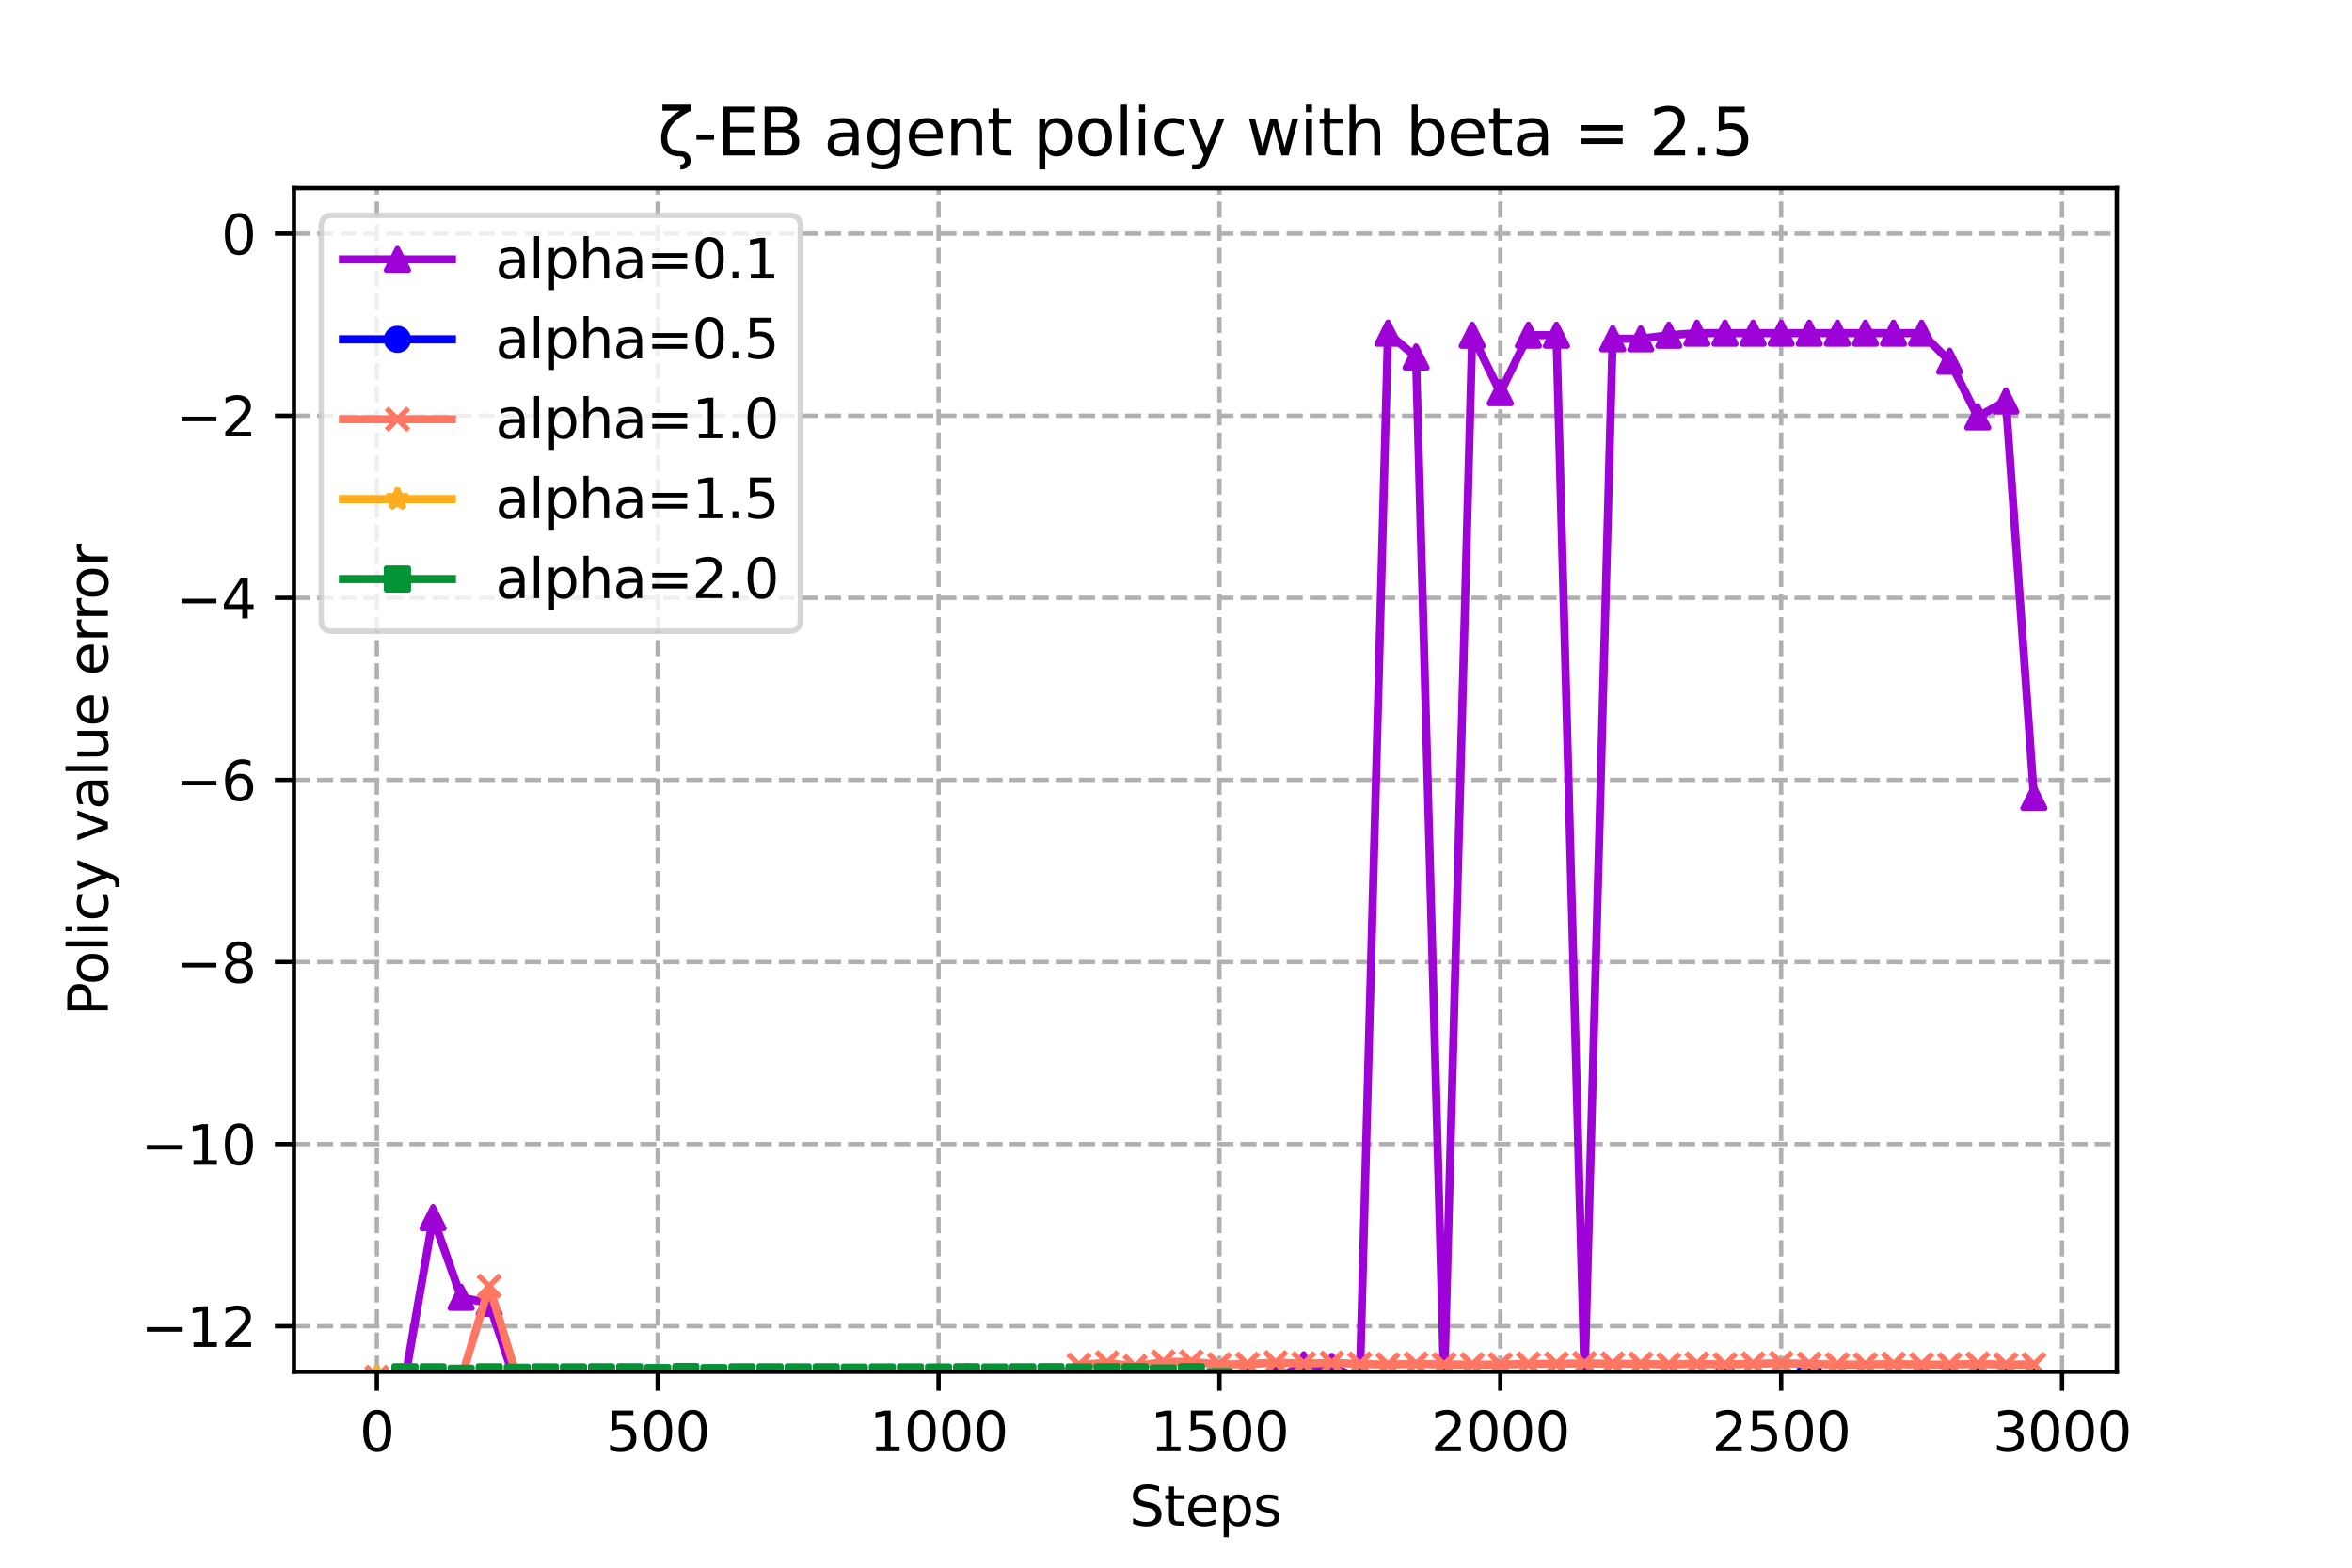 <?xml version="1.0" encoding="utf-8" standalone="no"?>
<!DOCTYPE svg PUBLIC "-//W3C//DTD SVG 1.1//EN"
  "http://www.w3.org/Graphics/SVG/1.1/DTD/svg11.dtd">
<svg xmlns:xlink="http://www.w3.org/1999/xlink" width="432pt" height="288pt" viewBox="0 0 432 288" xmlns="http://www.w3.org/2000/svg" version="1.1">
 <defs>
  <style type="text/css">*{stroke-linejoin: round; stroke-linecap: butt}</style>
 </defs>
 <g id="figure_1">
  <g id="patch_1">
   <path d="M 0 288 
L 432 288 
L 432 0 
L 0 0 
z
" style="fill: #ffffff"/>
  </g>
  <g id="axes_1">
   <g id="patch_2">
    <path d="M 54 252 
L 388.8 252 
L 388.8 34.56 
L 54 34.56 
z
" style="fill: #ffffff"/>
   </g>
   <g id="PolyCollection_1">
    <defs>
     <path id="m270a275a14" d="M 69.218 -27.513 
L 69.218 -27.513 
L 74.377 -34.568 
L 79.536 -64.319 
L 84.694 -49.676 
L 89.853 -48.571 
L 95.012 -33.045 
L 100.17 -33.012 
L 105.329 -33.012 
L 110.488 -32.369 
L 115.647 -33.636 
L 120.805 -24.612 
L 125.964 -29.361 
L 131.123 -29.358 
L 136.281 -24.262 
L 141.44 -29.194 
L 146.599 -31.367 
L 151.757 -31.165 
L 156.916 -31.165 
L 162.075 -31.115 
L 167.234 -32.765 
L 172.392 -32.454 
L 177.551 -35.061 
L 182.71 -27.783 
L 187.868 -29.195 
L 193.027 -29.435 
L 198.186 -32.561 
L 203.345 -32.701 
L 208.503 -25.9 
L 213.662 -31.952 
L 218.821 -33.214 
L 223.979 -31.952 
L 229.138 -34.655 
L 234.297 -34.652 
L 239.455 -37.281 
L 244.614 -36.982 
L 249.773 -34.594 
L 254.932 -226.8 
L 260.09 -222.418 
L 265.249 -33.529 
L 270.408 -226.42 
L 275.566 -215.879 
L 280.725 -226.421 
L 285.884 -226.421 
L 291.043 -34.676 
L 296.201 -225.773 
L 301.36 -225.773 
L 306.519 -226.42 
L 311.677 -226.799 
L 316.836 -226.799 
L 321.995 -226.799 
L 327.153 -226.799 
L 332.312 -226.799 
L 337.471 -226.799 
L 342.63 -226.799 
L 347.788 -226.799 
L 352.947 -226.799 
L 358.106 -221.641 
L 363.264 -211.417 
L 368.423 -214.341 
L 373.582 -141.514 
L 373.582 -141.514 
L 373.582 -141.514 
L 368.423 -214.341 
L 363.264 -211.417 
L 358.106 -221.641 
L 352.947 -226.799 
L 347.788 -226.799 
L 342.63 -226.799 
L 337.471 -226.799 
L 332.312 -226.799 
L 327.153 -226.799 
L 321.995 -226.799 
L 316.836 -226.799 
L 311.677 -226.799 
L 306.519 -226.42 
L 301.36 -225.773 
L 296.201 -225.773 
L 291.043 -34.676 
L 285.884 -226.421 
L 280.725 -226.421 
L 275.566 -215.879 
L 270.408 -226.42 
L 265.249 -33.529 
L 260.09 -222.418 
L 254.932 -226.8 
L 249.773 -34.594 
L 244.614 -36.982 
L 239.455 -37.281 
L 234.297 -34.652 
L 229.138 -34.655 
L 223.979 -31.952 
L 218.821 -33.214 
L 213.662 -31.952 
L 208.503 -25.9 
L 203.345 -32.701 
L 198.186 -32.561 
L 193.027 -29.435 
L 187.868 -29.195 
L 182.71 -27.783 
L 177.551 -35.061 
L 172.392 -32.454 
L 167.234 -32.765 
L 162.075 -31.115 
L 156.916 -31.165 
L 151.757 -31.165 
L 146.599 -31.367 
L 141.44 -29.194 
L 136.281 -24.262 
L 131.123 -29.358 
L 125.964 -29.361 
L 120.805 -24.612 
L 115.647 -33.636 
L 110.488 -32.369 
L 105.329 -33.012 
L 100.17 -33.012 
L 95.012 -33.045 
L 89.853 -48.571 
L 84.694 -49.676 
L 79.536 -64.319 
L 74.377 -34.568 
L 69.218 -27.513 
z
" style="stroke: #9d02d7; stroke-opacity: 0.2"/>
    </defs>
    <g clip-path="url(#pd5b6f5c1ee)">
     <use xlink:href="#m270a275a14" x="0" y="288" style="fill: #9d02d7; fill-opacity: 0.2; stroke: #9d02d7; stroke-opacity: 0.2"/>
    </g>
   </g>
   <g id="PolyCollection_2">
    <defs>
     <path id="m3e3c96b144" d="M 69.218 -33.816 
L 69.218 -33.816 
L 74.377 -30.556 
L 79.536 -31.798 
L 84.694 -29.662 
L 89.853 -29.765 
L 95.012 -29.658 
L 100.17 -29.966 
L 105.329 -28.702 
L 110.488 -28.814 
L 115.647 -28.771 
L 120.805 -28.672 
L 125.964 -28.49 
L 131.123 -28.67 
L 136.281 -28.771 
L 141.44 -28.774 
L 146.599 -31.328 
L 151.757 -31.426 
L 156.916 -31.473 
L 162.075 -31.555 
L 167.234 -31.433 
L 172.392 -31.436 
L 177.551 -31.521 
L 182.71 -31.386 
L 187.868 -31.425 
L 193.027 -31.422 
L 198.186 -31.502 
L 203.345 -31.414 
L 208.503 -31.313 
L 213.662 -32.499 
L 218.821 -30.91 
L 223.979 -31.11 
L 229.138 -24.781 
L 234.297 -31.19 
L 239.455 -31.435 
L 244.614 -31.332 
L 249.773 -32.168 
L 254.932 -28.401 
L 260.09 -31.91 
L 265.249 -28.4 
L 270.408 -28.4 
L 275.566 -28.4 
L 280.725 -23.636 
L 285.884 -29.734 
L 291.043 -32.514 
L 296.201 -30.796 
L 301.36 -31.72 
L 306.519 -28.043 
L 311.677 -30.149 
L 316.836 -34.686 
L 321.995 -30.926 
L 327.153 -21.919 
L 332.312 -35.529 
L 337.471 -31.831 
L 342.63 -30.735 
L 347.788 -20.87 
L 352.947 -34.036 
L 358.106 -34.224 
L 363.264 -34.224 
L 368.423 -34.23 
L 373.582 -34.172 
L 373.582 -34.172 
L 373.582 -34.172 
L 368.423 -34.23 
L 363.264 -34.224 
L 358.106 -34.224 
L 352.947 -34.036 
L 347.788 -20.87 
L 342.63 -30.735 
L 337.471 -31.831 
L 332.312 -35.529 
L 327.153 -21.919 
L 321.995 -30.926 
L 316.836 -34.686 
L 311.677 -30.149 
L 306.519 -28.043 
L 301.36 -31.72 
L 296.201 -30.796 
L 291.043 -32.514 
L 285.884 -29.734 
L 280.725 -23.636 
L 275.566 -28.4 
L 270.408 -28.4 
L 265.249 -28.4 
L 260.09 -31.91 
L 254.932 -28.401 
L 249.773 -32.168 
L 244.614 -31.332 
L 239.455 -31.435 
L 234.297 -31.19 
L 229.138 -24.781 
L 223.979 -31.11 
L 218.821 -30.91 
L 213.662 -32.499 
L 208.503 -31.313 
L 203.345 -31.414 
L 198.186 -31.502 
L 193.027 -31.422 
L 187.868 -31.425 
L 182.71 -31.386 
L 177.551 -31.521 
L 172.392 -31.436 
L 167.234 -31.433 
L 162.075 -31.555 
L 156.916 -31.473 
L 151.757 -31.426 
L 146.599 -31.328 
L 141.44 -28.774 
L 136.281 -28.771 
L 131.123 -28.67 
L 125.964 -28.49 
L 120.805 -28.672 
L 115.647 -28.771 
L 110.488 -28.814 
L 105.329 -28.702 
L 100.17 -29.966 
L 95.012 -29.658 
L 89.853 -29.765 
L 84.694 -29.662 
L 79.536 -31.798 
L 74.377 -30.556 
L 69.218 -33.816 
z
" style="stroke: #0000ff; stroke-opacity: 0.2"/>
    </defs>
    <g clip-path="url(#pd5b6f5c1ee)">
     <use xlink:href="#m3e3c96b144" x="0" y="288" style="fill: #0000ff; fill-opacity: 0.2; stroke: #0000ff; stroke-opacity: 0.2"/>
    </g>
   </g>
   <g id="PolyCollection_3">
    <defs>
     <path id="mb87278a0b5" d="M 69.218 -35.012 
L 69.218 -35.012 
L 74.377 -35.091 
L 79.536 -35.091 
L 84.694 -34.687 
L 89.853 -51.718 
L 95.012 -34.874 
L 100.17 -34.454 
L 105.329 -34.879 
L 110.488 -35.273 
L 115.647 -34.4 
L 120.805 -34.789 
L 125.964 -34.785 
L 131.123 -34.791 
L 136.281 -34.792 
L 141.44 -34.786 
L 146.599 -34.823 
L 151.757 -34.777 
L 156.916 -34.784 
L 162.075 -34.793 
L 167.234 -34.8 
L 172.392 -34.78 
L 177.551 -34.789 
L 182.71 -34.789 
L 187.868 -34.95 
L 193.027 -34.784 
L 198.186 -37.242 
L 203.345 -37.651 
L 208.503 -36.971 
L 213.662 -37.809 
L 218.821 -37.828 
L 223.979 -37.317 
L 229.138 -37.402 
L 234.297 -37.688 
L 239.455 -37.493 
L 244.614 -37.62 
L 249.773 -37.439 
L 254.932 -37.312 
L 260.09 -37.442 
L 265.249 -37.322 
L 270.408 -37.316 
L 275.566 -37.313 
L 280.725 -37.443 
L 285.884 -37.457 
L 291.043 -37.531 
L 296.201 -37.454 
L 301.36 -37.442 
L 306.519 -37.321 
L 311.677 -37.452 
L 316.836 -37.319 
L 321.995 -37.457 
L 327.153 -37.568 
L 332.312 -37.418 
L 337.471 -37.319 
L 342.63 -37.318 
L 347.788 -37.407 
L 352.947 -37.317 
L 358.106 -37.317 
L 363.264 -37.438 
L 368.423 -37.318 
L 373.582 -37.327 
L 373.582 -37.327 
L 373.582 -37.327 
L 368.423 -37.318 
L 363.264 -37.438 
L 358.106 -37.317 
L 352.947 -37.317 
L 347.788 -37.407 
L 342.63 -37.318 
L 337.471 -37.319 
L 332.312 -37.418 
L 327.153 -37.568 
L 321.995 -37.457 
L 316.836 -37.319 
L 311.677 -37.452 
L 306.519 -37.321 
L 301.36 -37.442 
L 296.201 -37.454 
L 291.043 -37.531 
L 285.884 -37.457 
L 280.725 -37.443 
L 275.566 -37.313 
L 270.408 -37.316 
L 265.249 -37.322 
L 260.09 -37.442 
L 254.932 -37.312 
L 249.773 -37.439 
L 244.614 -37.62 
L 239.455 -37.493 
L 234.297 -37.688 
L 229.138 -37.402 
L 223.979 -37.317 
L 218.821 -37.828 
L 213.662 -37.809 
L 208.503 -36.971 
L 203.345 -37.651 
L 198.186 -37.242 
L 193.027 -34.784 
L 187.868 -34.95 
L 182.71 -34.789 
L 177.551 -34.789 
L 172.392 -34.78 
L 167.234 -34.8 
L 162.075 -34.793 
L 156.916 -34.784 
L 151.757 -34.777 
L 146.599 -34.823 
L 141.44 -34.786 
L 136.281 -34.792 
L 131.123 -34.791 
L 125.964 -34.785 
L 120.805 -34.789 
L 115.647 -34.4 
L 110.488 -35.273 
L 105.329 -34.879 
L 100.17 -34.454 
L 95.012 -34.874 
L 89.853 -51.718 
L 84.694 -34.687 
L 79.536 -35.091 
L 74.377 -35.091 
L 69.218 -35.012 
z
" style="stroke: #ff7763; stroke-opacity: 0.2"/>
    </defs>
    <g clip-path="url(#pd5b6f5c1ee)">
     <use xlink:href="#mb87278a0b5" x="0" y="288" style="fill: #ff7763; fill-opacity: 0.2; stroke: #ff7763; stroke-opacity: 0.2"/>
    </g>
   </g>
   <g id="PolyCollection_4">
    <defs>
     <path id="m644c83c735" d="M 69.218 -35.081 
L 69.218 -35.081 
L 74.377 -32.614 
L 79.536 -34.122 
L 84.694 -33.154 
L 89.853 -34.123 
L 95.012 -32.588 
L 100.17 -34.341 
L 105.329 -32.511 
L 110.488 -34.125 
L 115.647 -32.82 
L 120.805 -34.124 
L 125.964 -33.537 
L 131.123 -34.124 
L 136.281 -32.529 
L 141.44 -32.55 
L 146.599 -33.975 
L 151.757 -34.124 
L 156.916 -34.124 
L 162.075 -34.124 
L 167.234 -33.748 
L 172.392 -34.124 
L 177.551 -34.124 
L 182.71 -32.532 
L 187.868 -34.124 
L 193.027 -32.511 
L 198.186 -32.511 
L 203.345 -34.124 
L 208.503 -34.124 
L 213.662 -34.124 
L 218.821 -34.124 
L 223.979 -34.124 
L 229.138 -32.619 
L 234.297 -32.512 
L 239.455 -32.556 
L 244.614 -32.574 
L 249.773 -34.124 
L 254.932 -32.531 
L 260.09 -34.124 
L 265.249 -32.51 
L 270.408 -32.903 
L 275.566 -34.124 
L 280.725 -34.124 
L 285.884 -32.507 
L 291.043 -33.65 
L 296.201 -34.124 
L 301.36 -33.066 
L 306.519 -34.124 
L 311.677 -34.124 
L 316.836 -33.976 
L 321.995 -34.124 
L 327.153 -34.124 
L 332.312 -32.511 
L 337.471 -33.308 
L 342.63 -33.87 
L 347.788 -32.531 
L 352.947 -34.124 
L 358.106 -34.124 
L 363.264 -33.87 
L 368.423 -32.572 
L 373.582 -34.124 
L 373.582 -34.124 
L 373.582 -34.124 
L 368.423 -32.572 
L 363.264 -33.87 
L 358.106 -34.124 
L 352.947 -34.124 
L 347.788 -32.531 
L 342.63 -33.87 
L 337.471 -33.308 
L 332.312 -32.511 
L 327.153 -34.124 
L 321.995 -34.124 
L 316.836 -33.976 
L 311.677 -34.124 
L 306.519 -34.124 
L 301.36 -33.066 
L 296.201 -34.124 
L 291.043 -33.65 
L 285.884 -32.507 
L 280.725 -34.124 
L 275.566 -34.124 
L 270.408 -32.903 
L 265.249 -32.51 
L 260.09 -34.124 
L 254.932 -32.531 
L 249.773 -34.124 
L 244.614 -32.574 
L 239.455 -32.556 
L 234.297 -32.512 
L 229.138 -32.619 
L 223.979 -34.124 
L 218.821 -34.124 
L 213.662 -34.124 
L 208.503 -34.124 
L 203.345 -34.124 
L 198.186 -32.511 
L 193.027 -32.511 
L 187.868 -34.124 
L 182.71 -32.532 
L 177.551 -34.124 
L 172.392 -34.124 
L 167.234 -33.748 
L 162.075 -34.124 
L 156.916 -34.124 
L 151.757 -34.124 
L 146.599 -33.975 
L 141.44 -32.55 
L 136.281 -32.529 
L 131.123 -34.124 
L 125.964 -33.537 
L 120.805 -34.124 
L 115.647 -32.82 
L 110.488 -34.125 
L 105.329 -32.511 
L 100.17 -34.341 
L 95.012 -32.588 
L 89.853 -34.123 
L 84.694 -33.154 
L 79.536 -34.122 
L 74.377 -32.614 
L 69.218 -35.081 
z
" style="stroke: #ffac1e; stroke-opacity: 0.2"/>
    </defs>
    <g clip-path="url(#pd5b6f5c1ee)">
     <use xlink:href="#m644c83c735" x="0" y="288" style="fill: #ffac1e; fill-opacity: 0.2; stroke: #ffac1e; stroke-opacity: 0.2"/>
    </g>
   </g>
   <g id="PolyCollection_5">
    <defs>
     <path id="mb2dce08402" d="M 69.218 -33.137 
L 69.218 -33.137 
L 74.377 -35.078 
L 79.536 -35.061 
L 84.694 -34.816 
L 89.853 -35.068 
L 95.012 -34.99 
L 100.17 -35.058 
L 105.329 -35.051 
L 110.488 -35.068 
L 115.647 -35.075 
L 120.805 -34.934 
L 125.964 -35.119 
L 131.123 -34.926 
L 136.281 -35.064 
L 141.44 -35.069 
L 146.599 -35.058 
L 151.757 -35.07 
L 156.916 -35.012 
L 162.075 -35.047 
L 167.234 -35.058 
L 172.392 -35.028 
L 177.551 -35.081 
L 182.71 -35.032 
L 187.868 -35.065 
L 193.027 -35.087 
L 198.186 -35.044 
L 203.345 -35.079 
L 208.503 -35.084 
L 213.662 -34.855 
L 218.821 -35.084 
L 223.979 -34.206 
L 229.138 -33.46 
L 234.297 -33.424 
L 239.455 -33.431 
L 244.614 -33.355 
L 249.773 -33.324 
L 254.932 -33.435 
L 260.09 -33.389 
L 265.249 -33.463 
L 270.408 -33.321 
L 275.566 -33.384 
L 280.725 -33.396 
L 285.884 -33.432 
L 291.043 -33.43 
L 296.201 -33.315 
L 301.36 -33.427 
L 306.519 -33.43 
L 311.677 -33.445 
L 316.836 -33.313 
L 321.995 -33.42 
L 327.153 -33.42 
L 332.312 -33.42 
L 337.471 -33.425 
L 342.63 -33.373 
L 347.788 -33.442 
L 352.947 -33.354 
L 358.106 -33.431 
L 363.264 -33.436 
L 368.423 -33.439 
L 373.582 -33.414 
L 373.582 -33.414 
L 373.582 -33.414 
L 368.423 -33.439 
L 363.264 -33.436 
L 358.106 -33.431 
L 352.947 -33.354 
L 347.788 -33.442 
L 342.63 -33.373 
L 337.471 -33.425 
L 332.312 -33.42 
L 327.153 -33.42 
L 321.995 -33.42 
L 316.836 -33.313 
L 311.677 -33.445 
L 306.519 -33.43 
L 301.36 -33.427 
L 296.201 -33.315 
L 291.043 -33.43 
L 285.884 -33.432 
L 280.725 -33.396 
L 275.566 -33.384 
L 270.408 -33.321 
L 265.249 -33.463 
L 260.09 -33.389 
L 254.932 -33.435 
L 249.773 -33.324 
L 244.614 -33.355 
L 239.455 -33.431 
L 234.297 -33.424 
L 229.138 -33.46 
L 223.979 -34.206 
L 218.821 -35.084 
L 213.662 -34.855 
L 208.503 -35.084 
L 203.345 -35.079 
L 198.186 -35.044 
L 193.027 -35.087 
L 187.868 -35.065 
L 182.71 -35.032 
L 177.551 -35.081 
L 172.392 -35.028 
L 167.234 -35.058 
L 162.075 -35.047 
L 156.916 -35.012 
L 151.757 -35.07 
L 146.599 -35.058 
L 141.44 -35.069 
L 136.281 -35.064 
L 131.123 -34.926 
L 125.964 -35.119 
L 120.805 -34.934 
L 115.647 -35.075 
L 110.488 -35.068 
L 105.329 -35.051 
L 100.17 -35.058 
L 95.012 -34.99 
L 89.853 -35.068 
L 84.694 -34.816 
L 79.536 -35.061 
L 74.377 -35.078 
L 69.218 -33.137 
z
" style="stroke: #009435; stroke-opacity: 0.2"/>
    </defs>
    <g clip-path="url(#pd5b6f5c1ee)">
     <use xlink:href="#mb2dce08402" x="0" y="288" style="fill: #009435; fill-opacity: 0.2; stroke: #009435; stroke-opacity: 0.2"/>
    </g>
   </g>
   <g id="matplotlib.axis_1">
    <g id="xtick_1">
     <g id="line2d_1">
      <path d="M 69.218 252 
L 69.218 34.56 
" clip-path="url(#pd5b6f5c1ee)" style="fill: none; stroke-dasharray: 2.96,1.28; stroke-dashoffset: 0; stroke: #b0b0b0; stroke-width: 0.8"/>
     </g>
     <g id="line2d_2">
      <defs>
       <path id="m0e3654c0b0" d="M 0 0 
L 0 3.5 
" style="stroke: #000000; stroke-width: 0.8"/>
      </defs>
      <g>
       <use xlink:href="#m0e3654c0b0" x="69.218" y="252" style="stroke: #000000; stroke-width: 0.8"/>
      </g>
     </g>
     <g id="text_1">
      <!-- 0 -->
      <g transform="translate(66.037 266.598)scale(0.1 -0.1)">
       <defs>
        <path id="DejaVuSans-30" d="M 2034 4250 
Q 1547 4250 1301 3770 
Q 1056 3291 1056 2328 
Q 1056 1369 1301 889 
Q 1547 409 2034 409 
Q 2525 409 2770 889 
Q 3016 1369 3016 2328 
Q 3016 3291 2770 3770 
Q 2525 4250 2034 4250 
z
M 2034 4750 
Q 2819 4750 3233 4129 
Q 3647 3509 3647 2328 
Q 3647 1150 3233 529 
Q 2819 -91 2034 -91 
Q 1250 -91 836 529 
Q 422 1150 422 2328 
Q 422 3509 836 4129 
Q 1250 4750 2034 4750 
z
" transform="scale(0.016)"/>
       </defs>
       <use xlink:href="#DejaVuSans-30"/>
      </g>
     </g>
    </g>
    <g id="xtick_2">
     <g id="line2d_3">
      <path d="M 120.805 252 
L 120.805 34.56 
" clip-path="url(#pd5b6f5c1ee)" style="fill: none; stroke-dasharray: 2.96,1.28; stroke-dashoffset: 0; stroke: #b0b0b0; stroke-width: 0.8"/>
     </g>
     <g id="line2d_4">
      <g>
       <use xlink:href="#m0e3654c0b0" x="120.805" y="252" style="stroke: #000000; stroke-width: 0.8"/>
      </g>
     </g>
     <g id="text_2">
      <!-- 500 -->
      <g transform="translate(111.261 266.598)scale(0.1 -0.1)">
       <defs>
        <path id="DejaVuSans-35" d="M 691 4666 
L 3169 4666 
L 3169 4134 
L 1269 4134 
L 1269 2991 
Q 1406 3038 1543 3061 
Q 1681 3084 1819 3084 
Q 2600 3084 3056 2656 
Q 3513 2228 3513 1497 
Q 3513 744 3044 326 
Q 2575 -91 1722 -91 
Q 1428 -91 1123 -41 
Q 819 9 494 109 
L 494 744 
Q 775 591 1075 516 
Q 1375 441 1709 441 
Q 2250 441 2565 725 
Q 2881 1009 2881 1497 
Q 2881 1984 2565 2268 
Q 2250 2553 1709 2553 
Q 1456 2553 1204 2497 
Q 953 2441 691 2322 
L 691 4666 
z
" transform="scale(0.016)"/>
       </defs>
       <use xlink:href="#DejaVuSans-35"/>
       <use xlink:href="#DejaVuSans-30" x="63.623"/>
       <use xlink:href="#DejaVuSans-30" x="127.246"/>
      </g>
     </g>
    </g>
    <g id="xtick_3">
     <g id="line2d_5">
      <path d="M 172.392 252 
L 172.392 34.56 
" clip-path="url(#pd5b6f5c1ee)" style="fill: none; stroke-dasharray: 2.96,1.28; stroke-dashoffset: 0; stroke: #b0b0b0; stroke-width: 0.8"/>
     </g>
     <g id="line2d_6">
      <g>
       <use xlink:href="#m0e3654c0b0" x="172.392" y="252" style="stroke: #000000; stroke-width: 0.8"/>
      </g>
     </g>
     <g id="text_3">
      <!-- 1000 -->
      <g transform="translate(159.667 266.598)scale(0.1 -0.1)">
       <defs>
        <path id="DejaVuSans-31" d="M 794 531 
L 1825 531 
L 1825 4091 
L 703 3866 
L 703 4441 
L 1819 4666 
L 2450 4666 
L 2450 531 
L 3481 531 
L 3481 0 
L 794 0 
L 794 531 
z
" transform="scale(0.016)"/>
       </defs>
       <use xlink:href="#DejaVuSans-31"/>
       <use xlink:href="#DejaVuSans-30" x="63.623"/>
       <use xlink:href="#DejaVuSans-30" x="127.246"/>
       <use xlink:href="#DejaVuSans-30" x="190.869"/>
      </g>
     </g>
    </g>
    <g id="xtick_4">
     <g id="line2d_7">
      <path d="M 223.979 252 
L 223.979 34.56 
" clip-path="url(#pd5b6f5c1ee)" style="fill: none; stroke-dasharray: 2.96,1.28; stroke-dashoffset: 0; stroke: #b0b0b0; stroke-width: 0.8"/>
     </g>
     <g id="line2d_8">
      <g>
       <use xlink:href="#m0e3654c0b0" x="223.979" y="252" style="stroke: #000000; stroke-width: 0.8"/>
      </g>
     </g>
     <g id="text_4">
      <!-- 1500 -->
      <g transform="translate(211.254 266.598)scale(0.1 -0.1)">
       <use xlink:href="#DejaVuSans-31"/>
       <use xlink:href="#DejaVuSans-35" x="63.623"/>
       <use xlink:href="#DejaVuSans-30" x="127.246"/>
       <use xlink:href="#DejaVuSans-30" x="190.869"/>
      </g>
     </g>
    </g>
    <g id="xtick_5">
     <g id="line2d_9">
      <path d="M 275.566 252 
L 275.566 34.56 
" clip-path="url(#pd5b6f5c1ee)" style="fill: none; stroke-dasharray: 2.96,1.28; stroke-dashoffset: 0; stroke: #b0b0b0; stroke-width: 0.8"/>
     </g>
     <g id="line2d_10">
      <g>
       <use xlink:href="#m0e3654c0b0" x="275.566" y="252" style="stroke: #000000; stroke-width: 0.8"/>
      </g>
     </g>
     <g id="text_5">
      <!-- 2000 -->
      <g transform="translate(262.841 266.598)scale(0.1 -0.1)">
       <defs>
        <path id="DejaVuSans-32" d="M 1228 531 
L 3431 531 
L 3431 0 
L 469 0 
L 469 531 
Q 828 903 1448 1529 
Q 2069 2156 2228 2338 
Q 2531 2678 2651 2914 
Q 2772 3150 2772 3378 
Q 2772 3750 2511 3984 
Q 2250 4219 1831 4219 
Q 1534 4219 1204 4116 
Q 875 4013 500 3803 
L 500 4441 
Q 881 4594 1212 4672 
Q 1544 4750 1819 4750 
Q 2544 4750 2975 4387 
Q 3406 4025 3406 3419 
Q 3406 3131 3298 2873 
Q 3191 2616 2906 2266 
Q 2828 2175 2409 1742 
Q 1991 1309 1228 531 
z
" transform="scale(0.016)"/>
       </defs>
       <use xlink:href="#DejaVuSans-32"/>
       <use xlink:href="#DejaVuSans-30" x="63.623"/>
       <use xlink:href="#DejaVuSans-30" x="127.246"/>
       <use xlink:href="#DejaVuSans-30" x="190.869"/>
      </g>
     </g>
    </g>
    <g id="xtick_6">
     <g id="line2d_11">
      <path d="M 327.153 252 
L 327.153 34.56 
" clip-path="url(#pd5b6f5c1ee)" style="fill: none; stroke-dasharray: 2.96,1.28; stroke-dashoffset: 0; stroke: #b0b0b0; stroke-width: 0.8"/>
     </g>
     <g id="line2d_12">
      <g>
       <use xlink:href="#m0e3654c0b0" x="327.153" y="252" style="stroke: #000000; stroke-width: 0.8"/>
      </g>
     </g>
     <g id="text_6">
      <!-- 2500 -->
      <g transform="translate(314.428 266.598)scale(0.1 -0.1)">
       <use xlink:href="#DejaVuSans-32"/>
       <use xlink:href="#DejaVuSans-35" x="63.623"/>
       <use xlink:href="#DejaVuSans-30" x="127.246"/>
       <use xlink:href="#DejaVuSans-30" x="190.869"/>
      </g>
     </g>
    </g>
    <g id="xtick_7">
     <g id="line2d_13">
      <path d="M 378.741 252 
L 378.741 34.56 
" clip-path="url(#pd5b6f5c1ee)" style="fill: none; stroke-dasharray: 2.96,1.28; stroke-dashoffset: 0; stroke: #b0b0b0; stroke-width: 0.8"/>
     </g>
     <g id="line2d_14">
      <g>
       <use xlink:href="#m0e3654c0b0" x="378.741" y="252" style="stroke: #000000; stroke-width: 0.8"/>
      </g>
     </g>
     <g id="text_7">
      <!-- 3000 -->
      <g transform="translate(366.016 266.598)scale(0.1 -0.1)">
       <defs>
        <path id="DejaVuSans-33" d="M 2597 2516 
Q 3050 2419 3304 2112 
Q 3559 1806 3559 1356 
Q 3559 666 3084 287 
Q 2609 -91 1734 -91 
Q 1441 -91 1130 -33 
Q 819 25 488 141 
L 488 750 
Q 750 597 1062 519 
Q 1375 441 1716 441 
Q 2309 441 2620 675 
Q 2931 909 2931 1356 
Q 2931 1769 2642 2001 
Q 2353 2234 1838 2234 
L 1294 2234 
L 1294 2753 
L 1863 2753 
Q 2328 2753 2575 2939 
Q 2822 3125 2822 3475 
Q 2822 3834 2567 4026 
Q 2313 4219 1838 4219 
Q 1578 4219 1281 4162 
Q 984 4106 628 3988 
L 628 4550 
Q 988 4650 1302 4700 
Q 1616 4750 1894 4750 
Q 2613 4750 3031 4423 
Q 3450 4097 3450 3541 
Q 3450 3153 3228 2886 
Q 3006 2619 2597 2516 
z
" transform="scale(0.016)"/>
       </defs>
       <use xlink:href="#DejaVuSans-33"/>
       <use xlink:href="#DejaVuSans-30" x="63.623"/>
       <use xlink:href="#DejaVuSans-30" x="127.246"/>
       <use xlink:href="#DejaVuSans-30" x="190.869"/>
      </g>
     </g>
    </g>
    <g id="text_8">
     <!-- Steps -->
     <g transform="translate(207.41 280.277)scale(0.1 -0.1)">
      <defs>
       <path id="DejaVuSans-53" d="M 3425 4513 
L 3425 3897 
Q 3066 4069 2747 4153 
Q 2428 4238 2131 4238 
Q 1616 4238 1336 4038 
Q 1056 3838 1056 3469 
Q 1056 3159 1242 3001 
Q 1428 2844 1947 2747 
L 2328 2669 
Q 3034 2534 3370 2195 
Q 3706 1856 3706 1288 
Q 3706 609 3251 259 
Q 2797 -91 1919 -91 
Q 1588 -91 1214 -16 
Q 841 59 441 206 
L 441 856 
Q 825 641 1194 531 
Q 1563 422 1919 422 
Q 2459 422 2753 634 
Q 3047 847 3047 1241 
Q 3047 1584 2836 1778 
Q 2625 1972 2144 2069 
L 1759 2144 
Q 1053 2284 737 2584 
Q 422 2884 422 3419 
Q 422 4038 858 4394 
Q 1294 4750 2059 4750 
Q 2388 4750 2728 4690 
Q 3069 4631 3425 4513 
z
" transform="scale(0.016)"/>
       <path id="DejaVuSans-74" d="M 1172 4494 
L 1172 3500 
L 2356 3500 
L 2356 3053 
L 1172 3053 
L 1172 1153 
Q 1172 725 1289 603 
Q 1406 481 1766 481 
L 2356 481 
L 2356 0 
L 1766 0 
Q 1100 0 847 248 
Q 594 497 594 1153 
L 594 3053 
L 172 3053 
L 172 3500 
L 594 3500 
L 594 4494 
L 1172 4494 
z
" transform="scale(0.016)"/>
       <path id="DejaVuSans-65" d="M 3597 1894 
L 3597 1613 
L 953 1613 
Q 991 1019 1311 708 
Q 1631 397 2203 397 
Q 2534 397 2845 478 
Q 3156 559 3463 722 
L 3463 178 
Q 3153 47 2828 -22 
Q 2503 -91 2169 -91 
Q 1331 -91 842 396 
Q 353 884 353 1716 
Q 353 2575 817 3079 
Q 1281 3584 2069 3584 
Q 2775 3584 3186 3129 
Q 3597 2675 3597 1894 
z
M 3022 2063 
Q 3016 2534 2758 2815 
Q 2500 3097 2075 3097 
Q 1594 3097 1305 2825 
Q 1016 2553 972 2059 
L 3022 2063 
z
" transform="scale(0.016)"/>
       <path id="DejaVuSans-70" d="M 1159 525 
L 1159 -1331 
L 581 -1331 
L 581 3500 
L 1159 3500 
L 1159 2969 
Q 1341 3281 1617 3432 
Q 1894 3584 2278 3584 
Q 2916 3584 3314 3078 
Q 3713 2572 3713 1747 
Q 3713 922 3314 415 
Q 2916 -91 2278 -91 
Q 1894 -91 1617 61 
Q 1341 213 1159 525 
z
M 3116 1747 
Q 3116 2381 2855 2742 
Q 2594 3103 2138 3103 
Q 1681 3103 1420 2742 
Q 1159 2381 1159 1747 
Q 1159 1113 1420 752 
Q 1681 391 2138 391 
Q 2594 391 2855 752 
Q 3116 1113 3116 1747 
z
" transform="scale(0.016)"/>
       <path id="DejaVuSans-73" d="M 2834 3397 
L 2834 2853 
Q 2591 2978 2328 3040 
Q 2066 3103 1784 3103 
Q 1356 3103 1142 2972 
Q 928 2841 928 2578 
Q 928 2378 1081 2264 
Q 1234 2150 1697 2047 
L 1894 2003 
Q 2506 1872 2764 1633 
Q 3022 1394 3022 966 
Q 3022 478 2636 193 
Q 2250 -91 1575 -91 
Q 1294 -91 989 -36 
Q 684 19 347 128 
L 347 722 
Q 666 556 975 473 
Q 1284 391 1588 391 
Q 1994 391 2212 530 
Q 2431 669 2431 922 
Q 2431 1156 2273 1281 
Q 2116 1406 1581 1522 
L 1381 1569 
Q 847 1681 609 1914 
Q 372 2147 372 2553 
Q 372 3047 722 3315 
Q 1072 3584 1716 3584 
Q 2034 3584 2315 3537 
Q 2597 3491 2834 3397 
z
" transform="scale(0.016)"/>
      </defs>
      <use xlink:href="#DejaVuSans-53"/>
      <use xlink:href="#DejaVuSans-74" x="63.477"/>
      <use xlink:href="#DejaVuSans-65" x="102.686"/>
      <use xlink:href="#DejaVuSans-70" x="164.209"/>
      <use xlink:href="#DejaVuSans-73" x="227.686"/>
     </g>
    </g>
   </g>
   <g id="matplotlib.axis_2">
    <g id="ytick_1">
     <g id="line2d_15">
      <path d="M 54 243.637 
L 388.8 243.637 
" clip-path="url(#pd5b6f5c1ee)" style="fill: none; stroke-dasharray: 2.96,1.28; stroke-dashoffset: 0; stroke: #b0b0b0; stroke-width: 0.8"/>
     </g>
     <g id="line2d_16">
      <defs>
       <path id="mc7ae9b8ceb" d="M 0 0 
L -3.5 0 
" style="stroke: #000000; stroke-width: 0.8"/>
      </defs>
      <g>
       <use xlink:href="#mc7ae9b8ceb" x="54" y="243.637" style="stroke: #000000; stroke-width: 0.8"/>
      </g>
     </g>
     <g id="text_9">
      <!-- −12 -->
      <g transform="translate(25.895 247.436)scale(0.1 -0.1)">
       <defs>
        <path id="DejaVuSans-2212" d="M 678 2272 
L 4684 2272 
L 4684 1741 
L 678 1741 
L 678 2272 
z
" transform="scale(0.016)"/>
       </defs>
       <use xlink:href="#DejaVuSans-2212"/>
       <use xlink:href="#DejaVuSans-31" x="83.789"/>
       <use xlink:href="#DejaVuSans-32" x="147.412"/>
      </g>
     </g>
    </g>
    <g id="ytick_2">
     <g id="line2d_17">
      <path d="M 54 210.185 
L 388.8 210.185 
" clip-path="url(#pd5b6f5c1ee)" style="fill: none; stroke-dasharray: 2.96,1.28; stroke-dashoffset: 0; stroke: #b0b0b0; stroke-width: 0.8"/>
     </g>
     <g id="line2d_18">
      <g>
       <use xlink:href="#mc7ae9b8ceb" x="54" y="210.185" style="stroke: #000000; stroke-width: 0.8"/>
      </g>
     </g>
     <g id="text_10">
      <!-- −10 -->
      <g transform="translate(25.895 213.984)scale(0.1 -0.1)">
       <use xlink:href="#DejaVuSans-2212"/>
       <use xlink:href="#DejaVuSans-31" x="83.789"/>
       <use xlink:href="#DejaVuSans-30" x="147.412"/>
      </g>
     </g>
    </g>
    <g id="ytick_3">
     <g id="line2d_19">
      <path d="M 54 176.732 
L 388.8 176.732 
" clip-path="url(#pd5b6f5c1ee)" style="fill: none; stroke-dasharray: 2.96,1.28; stroke-dashoffset: 0; stroke: #b0b0b0; stroke-width: 0.8"/>
     </g>
     <g id="line2d_20">
      <g>
       <use xlink:href="#mc7ae9b8ceb" x="54" y="176.732" style="stroke: #000000; stroke-width: 0.8"/>
      </g>
     </g>
     <g id="text_11">
      <!-- −8 -->
      <g transform="translate(32.258 180.532)scale(0.1 -0.1)">
       <defs>
        <path id="DejaVuSans-38" d="M 2034 2216 
Q 1584 2216 1326 1975 
Q 1069 1734 1069 1313 
Q 1069 891 1326 650 
Q 1584 409 2034 409 
Q 2484 409 2743 651 
Q 3003 894 3003 1313 
Q 3003 1734 2745 1975 
Q 2488 2216 2034 2216 
z
M 1403 2484 
Q 997 2584 770 2862 
Q 544 3141 544 3541 
Q 544 4100 942 4425 
Q 1341 4750 2034 4750 
Q 2731 4750 3128 4425 
Q 3525 4100 3525 3541 
Q 3525 3141 3298 2862 
Q 3072 2584 2669 2484 
Q 3125 2378 3379 2068 
Q 3634 1759 3634 1313 
Q 3634 634 3220 271 
Q 2806 -91 2034 -91 
Q 1263 -91 848 271 
Q 434 634 434 1313 
Q 434 1759 690 2068 
Q 947 2378 1403 2484 
z
M 1172 3481 
Q 1172 3119 1398 2916 
Q 1625 2713 2034 2713 
Q 2441 2713 2670 2916 
Q 2900 3119 2900 3481 
Q 2900 3844 2670 4047 
Q 2441 4250 2034 4250 
Q 1625 4250 1398 4047 
Q 1172 3844 1172 3481 
z
" transform="scale(0.016)"/>
       </defs>
       <use xlink:href="#DejaVuSans-2212"/>
       <use xlink:href="#DejaVuSans-38" x="83.789"/>
      </g>
     </g>
    </g>
    <g id="ytick_4">
     <g id="line2d_21">
      <path d="M 54 143.28 
L 388.8 143.28 
" clip-path="url(#pd5b6f5c1ee)" style="fill: none; stroke-dasharray: 2.96,1.28; stroke-dashoffset: 0; stroke: #b0b0b0; stroke-width: 0.8"/>
     </g>
     <g id="line2d_22">
      <g>
       <use xlink:href="#mc7ae9b8ceb" x="54" y="143.28" style="stroke: #000000; stroke-width: 0.8"/>
      </g>
     </g>
     <g id="text_12">
      <!-- −6 -->
      <g transform="translate(32.258 147.079)scale(0.1 -0.1)">
       <defs>
        <path id="DejaVuSans-36" d="M 2113 2584 
Q 1688 2584 1439 2293 
Q 1191 2003 1191 1497 
Q 1191 994 1439 701 
Q 1688 409 2113 409 
Q 2538 409 2786 701 
Q 3034 994 3034 1497 
Q 3034 2003 2786 2293 
Q 2538 2584 2113 2584 
z
M 3366 4563 
L 3366 3988 
Q 3128 4100 2886 4159 
Q 2644 4219 2406 4219 
Q 1781 4219 1451 3797 
Q 1122 3375 1075 2522 
Q 1259 2794 1537 2939 
Q 1816 3084 2150 3084 
Q 2853 3084 3261 2657 
Q 3669 2231 3669 1497 
Q 3669 778 3244 343 
Q 2819 -91 2113 -91 
Q 1303 -91 875 529 
Q 447 1150 447 2328 
Q 447 3434 972 4092 
Q 1497 4750 2381 4750 
Q 2619 4750 2861 4703 
Q 3103 4656 3366 4563 
z
" transform="scale(0.016)"/>
       </defs>
       <use xlink:href="#DejaVuSans-2212"/>
       <use xlink:href="#DejaVuSans-36" x="83.789"/>
      </g>
     </g>
    </g>
    <g id="ytick_5">
     <g id="line2d_23">
      <path d="M 54 109.828 
L 388.8 109.828 
" clip-path="url(#pd5b6f5c1ee)" style="fill: none; stroke-dasharray: 2.96,1.28; stroke-dashoffset: 0; stroke: #b0b0b0; stroke-width: 0.8"/>
     </g>
     <g id="line2d_24">
      <g>
       <use xlink:href="#mc7ae9b8ceb" x="54" y="109.828" style="stroke: #000000; stroke-width: 0.8"/>
      </g>
     </g>
     <g id="text_13">
      <!-- −4 -->
      <g transform="translate(32.258 113.627)scale(0.1 -0.1)">
       <defs>
        <path id="DejaVuSans-34" d="M 2419 4116 
L 825 1625 
L 2419 1625 
L 2419 4116 
z
M 2253 4666 
L 3047 4666 
L 3047 1625 
L 3713 1625 
L 3713 1100 
L 3047 1100 
L 3047 0 
L 2419 0 
L 2419 1100 
L 313 1100 
L 313 1709 
L 2253 4666 
z
" transform="scale(0.016)"/>
       </defs>
       <use xlink:href="#DejaVuSans-2212"/>
       <use xlink:href="#DejaVuSans-34" x="83.789"/>
      </g>
     </g>
    </g>
    <g id="ytick_6">
     <g id="line2d_25">
      <path d="M 54 76.375 
L 388.8 76.375 
" clip-path="url(#pd5b6f5c1ee)" style="fill: none; stroke-dasharray: 2.96,1.28; stroke-dashoffset: 0; stroke: #b0b0b0; stroke-width: 0.8"/>
     </g>
     <g id="line2d_26">
      <g>
       <use xlink:href="#mc7ae9b8ceb" x="54" y="76.375" style="stroke: #000000; stroke-width: 0.8"/>
      </g>
     </g>
     <g id="text_14">
      <!-- −2 -->
      <g transform="translate(32.258 80.175)scale(0.1 -0.1)">
       <use xlink:href="#DejaVuSans-2212"/>
       <use xlink:href="#DejaVuSans-32" x="83.789"/>
      </g>
     </g>
    </g>
    <g id="ytick_7">
     <g id="line2d_27">
      <path d="M 54 42.923 
L 388.8 42.923 
" clip-path="url(#pd5b6f5c1ee)" style="fill: none; stroke-dasharray: 2.96,1.28; stroke-dashoffset: 0; stroke: #b0b0b0; stroke-width: 0.8"/>
     </g>
     <g id="line2d_28">
      <g>
       <use xlink:href="#mc7ae9b8ceb" x="54" y="42.923" style="stroke: #000000; stroke-width: 0.8"/>
      </g>
     </g>
     <g id="text_15">
      <!-- 0 -->
      <g transform="translate(40.638 46.722)scale(0.1 -0.1)">
       <use xlink:href="#DejaVuSans-30"/>
      </g>
     </g>
    </g>
    <g id="text_16">
     <!-- Policy value error -->
     <g transform="translate(19.816 186.598)rotate(-90)scale(0.1 -0.1)">
      <defs>
       <path id="DejaVuSans-50" d="M 1259 4147 
L 1259 2394 
L 2053 2394 
Q 2494 2394 2734 2622 
Q 2975 2850 2975 3272 
Q 2975 3691 2734 3919 
Q 2494 4147 2053 4147 
L 1259 4147 
z
M 628 4666 
L 2053 4666 
Q 2838 4666 3239 4311 
Q 3641 3956 3641 3272 
Q 3641 2581 3239 2228 
Q 2838 1875 2053 1875 
L 1259 1875 
L 1259 0 
L 628 0 
L 628 4666 
z
" transform="scale(0.016)"/>
       <path id="DejaVuSans-6f" d="M 1959 3097 
Q 1497 3097 1228 2736 
Q 959 2375 959 1747 
Q 959 1119 1226 758 
Q 1494 397 1959 397 
Q 2419 397 2687 759 
Q 2956 1122 2956 1747 
Q 2956 2369 2687 2733 
Q 2419 3097 1959 3097 
z
M 1959 3584 
Q 2709 3584 3137 3096 
Q 3566 2609 3566 1747 
Q 3566 888 3137 398 
Q 2709 -91 1959 -91 
Q 1206 -91 779 398 
Q 353 888 353 1747 
Q 353 2609 779 3096 
Q 1206 3584 1959 3584 
z
" transform="scale(0.016)"/>
       <path id="DejaVuSans-6c" d="M 603 4863 
L 1178 4863 
L 1178 0 
L 603 0 
L 603 4863 
z
" transform="scale(0.016)"/>
       <path id="DejaVuSans-69" d="M 603 3500 
L 1178 3500 
L 1178 0 
L 603 0 
L 603 3500 
z
M 603 4863 
L 1178 4863 
L 1178 4134 
L 603 4134 
L 603 4863 
z
" transform="scale(0.016)"/>
       <path id="DejaVuSans-63" d="M 3122 3366 
L 3122 2828 
Q 2878 2963 2633 3030 
Q 2388 3097 2138 3097 
Q 1578 3097 1268 2742 
Q 959 2388 959 1747 
Q 959 1106 1268 751 
Q 1578 397 2138 397 
Q 2388 397 2633 464 
Q 2878 531 3122 666 
L 3122 134 
Q 2881 22 2623 -34 
Q 2366 -91 2075 -91 
Q 1284 -91 818 406 
Q 353 903 353 1747 
Q 353 2603 823 3093 
Q 1294 3584 2113 3584 
Q 2378 3584 2631 3529 
Q 2884 3475 3122 3366 
z
" transform="scale(0.016)"/>
       <path id="DejaVuSans-79" d="M 2059 -325 
Q 1816 -950 1584 -1140 
Q 1353 -1331 966 -1331 
L 506 -1331 
L 506 -850 
L 844 -850 
Q 1081 -850 1212 -737 
Q 1344 -625 1503 -206 
L 1606 56 
L 191 3500 
L 800 3500 
L 1894 763 
L 2988 3500 
L 3597 3500 
L 2059 -325 
z
" transform="scale(0.016)"/>
       <path id="DejaVuSans-20" transform="scale(0.016)"/>
       <path id="DejaVuSans-76" d="M 191 3500 
L 800 3500 
L 1894 563 
L 2988 3500 
L 3597 3500 
L 2284 0 
L 1503 0 
L 191 3500 
z
" transform="scale(0.016)"/>
       <path id="DejaVuSans-61" d="M 2194 1759 
Q 1497 1759 1228 1600 
Q 959 1441 959 1056 
Q 959 750 1161 570 
Q 1363 391 1709 391 
Q 2188 391 2477 730 
Q 2766 1069 2766 1631 
L 2766 1759 
L 2194 1759 
z
M 3341 1997 
L 3341 0 
L 2766 0 
L 2766 531 
Q 2569 213 2275 61 
Q 1981 -91 1556 -91 
Q 1019 -91 701 211 
Q 384 513 384 1019 
Q 384 1609 779 1909 
Q 1175 2209 1959 2209 
L 2766 2209 
L 2766 2266 
Q 2766 2663 2505 2880 
Q 2244 3097 1772 3097 
Q 1472 3097 1187 3025 
Q 903 2953 641 2809 
L 641 3341 
Q 956 3463 1253 3523 
Q 1550 3584 1831 3584 
Q 2591 3584 2966 3190 
Q 3341 2797 3341 1997 
z
" transform="scale(0.016)"/>
       <path id="DejaVuSans-75" d="M 544 1381 
L 544 3500 
L 1119 3500 
L 1119 1403 
Q 1119 906 1312 657 
Q 1506 409 1894 409 
Q 2359 409 2629 706 
Q 2900 1003 2900 1516 
L 2900 3500 
L 3475 3500 
L 3475 0 
L 2900 0 
L 2900 538 
Q 2691 219 2414 64 
Q 2138 -91 1772 -91 
Q 1169 -91 856 284 
Q 544 659 544 1381 
z
M 1991 3584 
L 1991 3584 
z
" transform="scale(0.016)"/>
       <path id="DejaVuSans-72" d="M 2631 2963 
Q 2534 3019 2420 3045 
Q 2306 3072 2169 3072 
Q 1681 3072 1420 2755 
Q 1159 2438 1159 1844 
L 1159 0 
L 581 0 
L 581 3500 
L 1159 3500 
L 1159 2956 
Q 1341 3275 1631 3429 
Q 1922 3584 2338 3584 
Q 2397 3584 2469 3576 
Q 2541 3569 2628 3553 
L 2631 2963 
z
" transform="scale(0.016)"/>
      </defs>
      <use xlink:href="#DejaVuSans-50"/>
      <use xlink:href="#DejaVuSans-6f" x="56.678"/>
      <use xlink:href="#DejaVuSans-6c" x="117.859"/>
      <use xlink:href="#DejaVuSans-69" x="145.643"/>
      <use xlink:href="#DejaVuSans-63" x="173.426"/>
      <use xlink:href="#DejaVuSans-79" x="228.406"/>
      <use xlink:href="#DejaVuSans-20" x="287.586"/>
      <use xlink:href="#DejaVuSans-76" x="319.373"/>
      <use xlink:href="#DejaVuSans-61" x="378.553"/>
      <use xlink:href="#DejaVuSans-6c" x="439.832"/>
      <use xlink:href="#DejaVuSans-75" x="467.615"/>
      <use xlink:href="#DejaVuSans-65" x="530.994"/>
      <use xlink:href="#DejaVuSans-20" x="592.518"/>
      <use xlink:href="#DejaVuSans-65" x="624.305"/>
      <use xlink:href="#DejaVuSans-72" x="685.828"/>
      <use xlink:href="#DejaVuSans-72" x="725.191"/>
      <use xlink:href="#DejaVuSans-6f" x="764.055"/>
      <use xlink:href="#DejaVuSans-72" x="825.236"/>
     </g>
    </g>
   </g>
   <g id="line2d_29">
    <path d="M 69.218 260.487 
L 74.377 253.432 
L 79.536 223.681 
L 84.694 238.324 
L 89.853 239.429 
L 95.012 254.955 
L 100.17 254.988 
L 105.329 254.988 
L 110.488 255.631 
L 115.647 254.364 
L 120.805 263.388 
L 125.964 258.639 
L 131.123 258.642 
L 136.281 263.738 
L 141.44 258.806 
L 146.599 256.633 
L 151.757 256.835 
L 156.916 256.835 
L 162.075 256.885 
L 167.234 255.235 
L 172.392 255.546 
L 177.551 252.939 
L 182.71 260.217 
L 187.868 258.805 
L 193.027 258.565 
L 198.186 255.439 
L 203.345 255.299 
L 208.503 262.1 
L 213.662 256.048 
L 218.821 254.786 
L 223.979 256.048 
L 229.138 253.345 
L 234.297 253.348 
L 239.455 250.719 
L 244.614 251.018 
L 249.773 253.406 
L 254.932 61.2 
L 260.09 65.582 
L 265.249 254.471 
L 270.408 61.58 
L 275.566 72.121 
L 280.725 61.579 
L 285.884 61.579 
L 291.043 253.324 
L 296.201 62.227 
L 301.36 62.227 
L 306.519 61.58 
L 311.677 61.201 
L 316.836 61.201 
L 321.995 61.201 
L 327.153 61.201 
L 332.312 61.201 
L 337.471 61.201 
L 342.63 61.201 
L 347.788 61.201 
L 352.947 61.201 
L 358.106 66.359 
L 363.264 76.583 
L 368.423 73.659 
L 373.582 146.486 
" clip-path="url(#pd5b6f5c1ee)" style="fill: none; stroke: #9d02d7; stroke-width: 1.5; stroke-linecap: square"/>
    <defs>
     <path id="m3bfcaf4f8c" d="M 0 -2 
L -2 2 
L 2 2 
z
" style="stroke: #9d02d7; stroke-linejoin: miter"/>
    </defs>
    <g clip-path="url(#pd5b6f5c1ee)">
     <use xlink:href="#m3bfcaf4f8c" x="69.218" y="260.487" style="fill: #9d02d7; stroke: #9d02d7; stroke-linejoin: miter"/>
     <use xlink:href="#m3bfcaf4f8c" x="74.377" y="253.432" style="fill: #9d02d7; stroke: #9d02d7; stroke-linejoin: miter"/>
     <use xlink:href="#m3bfcaf4f8c" x="79.536" y="223.681" style="fill: #9d02d7; stroke: #9d02d7; stroke-linejoin: miter"/>
     <use xlink:href="#m3bfcaf4f8c" x="84.694" y="238.324" style="fill: #9d02d7; stroke: #9d02d7; stroke-linejoin: miter"/>
     <use xlink:href="#m3bfcaf4f8c" x="89.853" y="239.429" style="fill: #9d02d7; stroke: #9d02d7; stroke-linejoin: miter"/>
     <use xlink:href="#m3bfcaf4f8c" x="95.012" y="254.955" style="fill: #9d02d7; stroke: #9d02d7; stroke-linejoin: miter"/>
     <use xlink:href="#m3bfcaf4f8c" x="100.17" y="254.988" style="fill: #9d02d7; stroke: #9d02d7; stroke-linejoin: miter"/>
     <use xlink:href="#m3bfcaf4f8c" x="105.329" y="254.988" style="fill: #9d02d7; stroke: #9d02d7; stroke-linejoin: miter"/>
     <use xlink:href="#m3bfcaf4f8c" x="110.488" y="255.631" style="fill: #9d02d7; stroke: #9d02d7; stroke-linejoin: miter"/>
     <use xlink:href="#m3bfcaf4f8c" x="115.647" y="254.364" style="fill: #9d02d7; stroke: #9d02d7; stroke-linejoin: miter"/>
     <use xlink:href="#m3bfcaf4f8c" x="120.805" y="263.388" style="fill: #9d02d7; stroke: #9d02d7; stroke-linejoin: miter"/>
     <use xlink:href="#m3bfcaf4f8c" x="125.964" y="258.639" style="fill: #9d02d7; stroke: #9d02d7; stroke-linejoin: miter"/>
     <use xlink:href="#m3bfcaf4f8c" x="131.123" y="258.642" style="fill: #9d02d7; stroke: #9d02d7; stroke-linejoin: miter"/>
     <use xlink:href="#m3bfcaf4f8c" x="136.281" y="263.738" style="fill: #9d02d7; stroke: #9d02d7; stroke-linejoin: miter"/>
     <use xlink:href="#m3bfcaf4f8c" x="141.44" y="258.806" style="fill: #9d02d7; stroke: #9d02d7; stroke-linejoin: miter"/>
     <use xlink:href="#m3bfcaf4f8c" x="146.599" y="256.633" style="fill: #9d02d7; stroke: #9d02d7; stroke-linejoin: miter"/>
     <use xlink:href="#m3bfcaf4f8c" x="151.757" y="256.835" style="fill: #9d02d7; stroke: #9d02d7; stroke-linejoin: miter"/>
     <use xlink:href="#m3bfcaf4f8c" x="156.916" y="256.835" style="fill: #9d02d7; stroke: #9d02d7; stroke-linejoin: miter"/>
     <use xlink:href="#m3bfcaf4f8c" x="162.075" y="256.885" style="fill: #9d02d7; stroke: #9d02d7; stroke-linejoin: miter"/>
     <use xlink:href="#m3bfcaf4f8c" x="167.234" y="255.235" style="fill: #9d02d7; stroke: #9d02d7; stroke-linejoin: miter"/>
     <use xlink:href="#m3bfcaf4f8c" x="172.392" y="255.546" style="fill: #9d02d7; stroke: #9d02d7; stroke-linejoin: miter"/>
     <use xlink:href="#m3bfcaf4f8c" x="177.551" y="252.939" style="fill: #9d02d7; stroke: #9d02d7; stroke-linejoin: miter"/>
     <use xlink:href="#m3bfcaf4f8c" x="182.71" y="260.217" style="fill: #9d02d7; stroke: #9d02d7; stroke-linejoin: miter"/>
     <use xlink:href="#m3bfcaf4f8c" x="187.868" y="258.805" style="fill: #9d02d7; stroke: #9d02d7; stroke-linejoin: miter"/>
     <use xlink:href="#m3bfcaf4f8c" x="193.027" y="258.565" style="fill: #9d02d7; stroke: #9d02d7; stroke-linejoin: miter"/>
     <use xlink:href="#m3bfcaf4f8c" x="198.186" y="255.439" style="fill: #9d02d7; stroke: #9d02d7; stroke-linejoin: miter"/>
     <use xlink:href="#m3bfcaf4f8c" x="203.345" y="255.299" style="fill: #9d02d7; stroke: #9d02d7; stroke-linejoin: miter"/>
     <use xlink:href="#m3bfcaf4f8c" x="208.503" y="262.1" style="fill: #9d02d7; stroke: #9d02d7; stroke-linejoin: miter"/>
     <use xlink:href="#m3bfcaf4f8c" x="213.662" y="256.048" style="fill: #9d02d7; stroke: #9d02d7; stroke-linejoin: miter"/>
     <use xlink:href="#m3bfcaf4f8c" x="218.821" y="254.786" style="fill: #9d02d7; stroke: #9d02d7; stroke-linejoin: miter"/>
     <use xlink:href="#m3bfcaf4f8c" x="223.979" y="256.048" style="fill: #9d02d7; stroke: #9d02d7; stroke-linejoin: miter"/>
     <use xlink:href="#m3bfcaf4f8c" x="229.138" y="253.345" style="fill: #9d02d7; stroke: #9d02d7; stroke-linejoin: miter"/>
     <use xlink:href="#m3bfcaf4f8c" x="234.297" y="253.348" style="fill: #9d02d7; stroke: #9d02d7; stroke-linejoin: miter"/>
     <use xlink:href="#m3bfcaf4f8c" x="239.455" y="250.719" style="fill: #9d02d7; stroke: #9d02d7; stroke-linejoin: miter"/>
     <use xlink:href="#m3bfcaf4f8c" x="244.614" y="251.018" style="fill: #9d02d7; stroke: #9d02d7; stroke-linejoin: miter"/>
     <use xlink:href="#m3bfcaf4f8c" x="249.773" y="253.406" style="fill: #9d02d7; stroke: #9d02d7; stroke-linejoin: miter"/>
     <use xlink:href="#m3bfcaf4f8c" x="254.932" y="61.2" style="fill: #9d02d7; stroke: #9d02d7; stroke-linejoin: miter"/>
     <use xlink:href="#m3bfcaf4f8c" x="260.09" y="65.582" style="fill: #9d02d7; stroke: #9d02d7; stroke-linejoin: miter"/>
     <use xlink:href="#m3bfcaf4f8c" x="265.249" y="254.471" style="fill: #9d02d7; stroke: #9d02d7; stroke-linejoin: miter"/>
     <use xlink:href="#m3bfcaf4f8c" x="270.408" y="61.58" style="fill: #9d02d7; stroke: #9d02d7; stroke-linejoin: miter"/>
     <use xlink:href="#m3bfcaf4f8c" x="275.566" y="72.121" style="fill: #9d02d7; stroke: #9d02d7; stroke-linejoin: miter"/>
     <use xlink:href="#m3bfcaf4f8c" x="280.725" y="61.579" style="fill: #9d02d7; stroke: #9d02d7; stroke-linejoin: miter"/>
     <use xlink:href="#m3bfcaf4f8c" x="285.884" y="61.579" style="fill: #9d02d7; stroke: #9d02d7; stroke-linejoin: miter"/>
     <use xlink:href="#m3bfcaf4f8c" x="291.043" y="253.324" style="fill: #9d02d7; stroke: #9d02d7; stroke-linejoin: miter"/>
     <use xlink:href="#m3bfcaf4f8c" x="296.201" y="62.227" style="fill: #9d02d7; stroke: #9d02d7; stroke-linejoin: miter"/>
     <use xlink:href="#m3bfcaf4f8c" x="301.36" y="62.227" style="fill: #9d02d7; stroke: #9d02d7; stroke-linejoin: miter"/>
     <use xlink:href="#m3bfcaf4f8c" x="306.519" y="61.58" style="fill: #9d02d7; stroke: #9d02d7; stroke-linejoin: miter"/>
     <use xlink:href="#m3bfcaf4f8c" x="311.677" y="61.201" style="fill: #9d02d7; stroke: #9d02d7; stroke-linejoin: miter"/>
     <use xlink:href="#m3bfcaf4f8c" x="316.836" y="61.201" style="fill: #9d02d7; stroke: #9d02d7; stroke-linejoin: miter"/>
     <use xlink:href="#m3bfcaf4f8c" x="321.995" y="61.201" style="fill: #9d02d7; stroke: #9d02d7; stroke-linejoin: miter"/>
     <use xlink:href="#m3bfcaf4f8c" x="327.153" y="61.201" style="fill: #9d02d7; stroke: #9d02d7; stroke-linejoin: miter"/>
     <use xlink:href="#m3bfcaf4f8c" x="332.312" y="61.201" style="fill: #9d02d7; stroke: #9d02d7; stroke-linejoin: miter"/>
     <use xlink:href="#m3bfcaf4f8c" x="337.471" y="61.201" style="fill: #9d02d7; stroke: #9d02d7; stroke-linejoin: miter"/>
     <use xlink:href="#m3bfcaf4f8c" x="342.63" y="61.201" style="fill: #9d02d7; stroke: #9d02d7; stroke-linejoin: miter"/>
     <use xlink:href="#m3bfcaf4f8c" x="347.788" y="61.201" style="fill: #9d02d7; stroke: #9d02d7; stroke-linejoin: miter"/>
     <use xlink:href="#m3bfcaf4f8c" x="352.947" y="61.201" style="fill: #9d02d7; stroke: #9d02d7; stroke-linejoin: miter"/>
     <use xlink:href="#m3bfcaf4f8c" x="358.106" y="66.359" style="fill: #9d02d7; stroke: #9d02d7; stroke-linejoin: miter"/>
     <use xlink:href="#m3bfcaf4f8c" x="363.264" y="76.583" style="fill: #9d02d7; stroke: #9d02d7; stroke-linejoin: miter"/>
     <use xlink:href="#m3bfcaf4f8c" x="368.423" y="73.659" style="fill: #9d02d7; stroke: #9d02d7; stroke-linejoin: miter"/>
     <use xlink:href="#m3bfcaf4f8c" x="373.582" y="146.486" style="fill: #9d02d7; stroke: #9d02d7; stroke-linejoin: miter"/>
    </g>
   </g>
   <g id="line2d_30">
    <path d="M 69.218 254.184 
L 74.377 257.444 
L 79.536 256.202 
L 84.694 258.338 
L 89.853 258.235 
L 95.012 258.342 
L 100.17 258.034 
L 105.329 259.298 
L 110.488 259.186 
L 115.647 259.229 
L 120.805 259.328 
L 125.964 259.51 
L 131.123 259.33 
L 136.281 259.229 
L 141.44 259.226 
L 146.599 256.672 
L 151.757 256.574 
L 156.916 256.527 
L 162.075 256.445 
L 167.234 256.567 
L 172.392 256.564 
L 177.551 256.479 
L 182.71 256.614 
L 187.868 256.575 
L 193.027 256.578 
L 198.186 256.498 
L 203.345 256.586 
L 208.503 256.687 
L 213.662 255.501 
L 218.821 257.09 
L 223.979 256.89 
L 229.138 263.219 
L 234.297 256.81 
L 239.455 256.565 
L 244.614 256.668 
L 249.773 255.832 
L 254.932 259.599 
L 260.09 256.09 
L 265.249 259.6 
L 270.408 259.6 
L 275.566 259.6 
L 280.725 264.364 
L 285.884 258.266 
L 291.043 255.486 
L 296.201 257.204 
L 301.36 256.28 
L 306.519 259.957 
L 311.677 257.851 
L 316.836 253.314 
L 321.995 257.074 
L 327.153 266.081 
L 332.312 252.471 
L 337.471 256.169 
L 342.63 257.265 
L 347.788 267.13 
L 352.947 253.964 
L 358.106 253.776 
L 363.264 253.776 
L 368.423 253.77 
L 373.582 253.828 
" clip-path="url(#pd5b6f5c1ee)" style="fill: none; stroke: #0000ff; stroke-width: 1.5; stroke-linecap: square"/>
    <defs>
     <path id="ma5260ffe8d" d="M 0 2 
C 0.53 2 1.039 1.789 1.414 1.414 
C 1.789 1.039 2 0.53 2 0 
C 2 -0.53 1.789 -1.039 1.414 -1.414 
C 1.039 -1.789 0.53 -2 0 -2 
C -0.53 -2 -1.039 -1.789 -1.414 -1.414 
C -1.789 -1.039 -2 -0.53 -2 0 
C -2 0.53 -1.789 1.039 -1.414 1.414 
C -1.039 1.789 -0.53 2 0 2 
z
" style="stroke: #0000ff"/>
    </defs>
    <g clip-path="url(#pd5b6f5c1ee)">
     <use xlink:href="#ma5260ffe8d" x="69.218" y="254.184" style="fill: #0000ff; stroke: #0000ff"/>
     <use xlink:href="#ma5260ffe8d" x="74.377" y="257.444" style="fill: #0000ff; stroke: #0000ff"/>
     <use xlink:href="#ma5260ffe8d" x="79.536" y="256.202" style="fill: #0000ff; stroke: #0000ff"/>
     <use xlink:href="#ma5260ffe8d" x="84.694" y="258.338" style="fill: #0000ff; stroke: #0000ff"/>
     <use xlink:href="#ma5260ffe8d" x="89.853" y="258.235" style="fill: #0000ff; stroke: #0000ff"/>
     <use xlink:href="#ma5260ffe8d" x="95.012" y="258.342" style="fill: #0000ff; stroke: #0000ff"/>
     <use xlink:href="#ma5260ffe8d" x="100.17" y="258.034" style="fill: #0000ff; stroke: #0000ff"/>
     <use xlink:href="#ma5260ffe8d" x="105.329" y="259.298" style="fill: #0000ff; stroke: #0000ff"/>
     <use xlink:href="#ma5260ffe8d" x="110.488" y="259.186" style="fill: #0000ff; stroke: #0000ff"/>
     <use xlink:href="#ma5260ffe8d" x="115.647" y="259.229" style="fill: #0000ff; stroke: #0000ff"/>
     <use xlink:href="#ma5260ffe8d" x="120.805" y="259.328" style="fill: #0000ff; stroke: #0000ff"/>
     <use xlink:href="#ma5260ffe8d" x="125.964" y="259.51" style="fill: #0000ff; stroke: #0000ff"/>
     <use xlink:href="#ma5260ffe8d" x="131.123" y="259.33" style="fill: #0000ff; stroke: #0000ff"/>
     <use xlink:href="#ma5260ffe8d" x="136.281" y="259.229" style="fill: #0000ff; stroke: #0000ff"/>
     <use xlink:href="#ma5260ffe8d" x="141.44" y="259.226" style="fill: #0000ff; stroke: #0000ff"/>
     <use xlink:href="#ma5260ffe8d" x="146.599" y="256.672" style="fill: #0000ff; stroke: #0000ff"/>
     <use xlink:href="#ma5260ffe8d" x="151.757" y="256.574" style="fill: #0000ff; stroke: #0000ff"/>
     <use xlink:href="#ma5260ffe8d" x="156.916" y="256.527" style="fill: #0000ff; stroke: #0000ff"/>
     <use xlink:href="#ma5260ffe8d" x="162.075" y="256.445" style="fill: #0000ff; stroke: #0000ff"/>
     <use xlink:href="#ma5260ffe8d" x="167.234" y="256.567" style="fill: #0000ff; stroke: #0000ff"/>
     <use xlink:href="#ma5260ffe8d" x="172.392" y="256.564" style="fill: #0000ff; stroke: #0000ff"/>
     <use xlink:href="#ma5260ffe8d" x="177.551" y="256.479" style="fill: #0000ff; stroke: #0000ff"/>
     <use xlink:href="#ma5260ffe8d" x="182.71" y="256.614" style="fill: #0000ff; stroke: #0000ff"/>
     <use xlink:href="#ma5260ffe8d" x="187.868" y="256.575" style="fill: #0000ff; stroke: #0000ff"/>
     <use xlink:href="#ma5260ffe8d" x="193.027" y="256.578" style="fill: #0000ff; stroke: #0000ff"/>
     <use xlink:href="#ma5260ffe8d" x="198.186" y="256.498" style="fill: #0000ff; stroke: #0000ff"/>
     <use xlink:href="#ma5260ffe8d" x="203.345" y="256.586" style="fill: #0000ff; stroke: #0000ff"/>
     <use xlink:href="#ma5260ffe8d" x="208.503" y="256.687" style="fill: #0000ff; stroke: #0000ff"/>
     <use xlink:href="#ma5260ffe8d" x="213.662" y="255.501" style="fill: #0000ff; stroke: #0000ff"/>
     <use xlink:href="#ma5260ffe8d" x="218.821" y="257.09" style="fill: #0000ff; stroke: #0000ff"/>
     <use xlink:href="#ma5260ffe8d" x="223.979" y="256.89" style="fill: #0000ff; stroke: #0000ff"/>
     <use xlink:href="#ma5260ffe8d" x="229.138" y="263.219" style="fill: #0000ff; stroke: #0000ff"/>
     <use xlink:href="#ma5260ffe8d" x="234.297" y="256.81" style="fill: #0000ff; stroke: #0000ff"/>
     <use xlink:href="#ma5260ffe8d" x="239.455" y="256.565" style="fill: #0000ff; stroke: #0000ff"/>
     <use xlink:href="#ma5260ffe8d" x="244.614" y="256.668" style="fill: #0000ff; stroke: #0000ff"/>
     <use xlink:href="#ma5260ffe8d" x="249.773" y="255.832" style="fill: #0000ff; stroke: #0000ff"/>
     <use xlink:href="#ma5260ffe8d" x="254.932" y="259.599" style="fill: #0000ff; stroke: #0000ff"/>
     <use xlink:href="#ma5260ffe8d" x="260.09" y="256.09" style="fill: #0000ff; stroke: #0000ff"/>
     <use xlink:href="#ma5260ffe8d" x="265.249" y="259.6" style="fill: #0000ff; stroke: #0000ff"/>
     <use xlink:href="#ma5260ffe8d" x="270.408" y="259.6" style="fill: #0000ff; stroke: #0000ff"/>
     <use xlink:href="#ma5260ffe8d" x="275.566" y="259.6" style="fill: #0000ff; stroke: #0000ff"/>
     <use xlink:href="#ma5260ffe8d" x="280.725" y="264.364" style="fill: #0000ff; stroke: #0000ff"/>
     <use xlink:href="#ma5260ffe8d" x="285.884" y="258.266" style="fill: #0000ff; stroke: #0000ff"/>
     <use xlink:href="#ma5260ffe8d" x="291.043" y="255.486" style="fill: #0000ff; stroke: #0000ff"/>
     <use xlink:href="#ma5260ffe8d" x="296.201" y="257.204" style="fill: #0000ff; stroke: #0000ff"/>
     <use xlink:href="#ma5260ffe8d" x="301.36" y="256.28" style="fill: #0000ff; stroke: #0000ff"/>
     <use xlink:href="#ma5260ffe8d" x="306.519" y="259.957" style="fill: #0000ff; stroke: #0000ff"/>
     <use xlink:href="#ma5260ffe8d" x="311.677" y="257.851" style="fill: #0000ff; stroke: #0000ff"/>
     <use xlink:href="#ma5260ffe8d" x="316.836" y="253.314" style="fill: #0000ff; stroke: #0000ff"/>
     <use xlink:href="#ma5260ffe8d" x="321.995" y="257.074" style="fill: #0000ff; stroke: #0000ff"/>
     <use xlink:href="#ma5260ffe8d" x="327.153" y="266.081" style="fill: #0000ff; stroke: #0000ff"/>
     <use xlink:href="#ma5260ffe8d" x="332.312" y="252.471" style="fill: #0000ff; stroke: #0000ff"/>
     <use xlink:href="#ma5260ffe8d" x="337.471" y="256.169" style="fill: #0000ff; stroke: #0000ff"/>
     <use xlink:href="#ma5260ffe8d" x="342.63" y="257.265" style="fill: #0000ff; stroke: #0000ff"/>
     <use xlink:href="#ma5260ffe8d" x="347.788" y="267.13" style="fill: #0000ff; stroke: #0000ff"/>
     <use xlink:href="#ma5260ffe8d" x="352.947" y="253.964" style="fill: #0000ff; stroke: #0000ff"/>
     <use xlink:href="#ma5260ffe8d" x="358.106" y="253.776" style="fill: #0000ff; stroke: #0000ff"/>
     <use xlink:href="#ma5260ffe8d" x="363.264" y="253.776" style="fill: #0000ff; stroke: #0000ff"/>
     <use xlink:href="#ma5260ffe8d" x="368.423" y="253.77" style="fill: #0000ff; stroke: #0000ff"/>
     <use xlink:href="#ma5260ffe8d" x="373.582" y="253.828" style="fill: #0000ff; stroke: #0000ff"/>
    </g>
   </g>
   <g id="line2d_31">
    <path d="M 69.218 252.988 
L 74.377 252.909 
L 79.536 252.909 
L 84.694 253.313 
L 89.853 236.282 
L 95.012 253.126 
L 100.17 253.546 
L 105.329 253.121 
L 110.488 252.727 
L 115.647 253.6 
L 120.805 253.211 
L 125.964 253.215 
L 131.123 253.209 
L 136.281 253.208 
L 141.44 253.214 
L 146.599 253.177 
L 151.757 253.223 
L 156.916 253.216 
L 162.075 253.207 
L 167.234 253.2 
L 172.392 253.22 
L 177.551 253.211 
L 182.71 253.211 
L 187.868 253.05 
L 193.027 253.216 
L 198.186 250.758 
L 203.345 250.349 
L 208.503 251.029 
L 213.662 250.191 
L 218.821 250.172 
L 223.979 250.683 
L 229.138 250.598 
L 234.297 250.312 
L 239.455 250.507 
L 244.614 250.38 
L 249.773 250.561 
L 254.932 250.688 
L 260.09 250.558 
L 265.249 250.678 
L 270.408 250.684 
L 275.566 250.687 
L 280.725 250.557 
L 285.884 250.543 
L 291.043 250.469 
L 296.201 250.546 
L 301.36 250.558 
L 306.519 250.679 
L 311.677 250.548 
L 316.836 250.681 
L 321.995 250.543 
L 327.153 250.432 
L 332.312 250.582 
L 337.471 250.681 
L 342.63 250.682 
L 347.788 250.593 
L 352.947 250.683 
L 358.106 250.683 
L 363.264 250.562 
L 368.423 250.682 
L 373.582 250.673 
" clip-path="url(#pd5b6f5c1ee)" style="fill: none; stroke: #ff7763; stroke-width: 1.5; stroke-linecap: square"/>
    <defs>
     <path id="m9b2512fce9" d="M -2 2 
L 2 -2 
M -2 -2 
L 2 2 
" style="stroke: #ff7763"/>
    </defs>
    <g clip-path="url(#pd5b6f5c1ee)">
     <use xlink:href="#m9b2512fce9" x="69.218" y="252.988" style="fill: #ff7763; stroke: #ff7763"/>
     <use xlink:href="#m9b2512fce9" x="74.377" y="252.909" style="fill: #ff7763; stroke: #ff7763"/>
     <use xlink:href="#m9b2512fce9" x="79.536" y="252.909" style="fill: #ff7763; stroke: #ff7763"/>
     <use xlink:href="#m9b2512fce9" x="84.694" y="253.313" style="fill: #ff7763; stroke: #ff7763"/>
     <use xlink:href="#m9b2512fce9" x="89.853" y="236.282" style="fill: #ff7763; stroke: #ff7763"/>
     <use xlink:href="#m9b2512fce9" x="95.012" y="253.126" style="fill: #ff7763; stroke: #ff7763"/>
     <use xlink:href="#m9b2512fce9" x="100.17" y="253.546" style="fill: #ff7763; stroke: #ff7763"/>
     <use xlink:href="#m9b2512fce9" x="105.329" y="253.121" style="fill: #ff7763; stroke: #ff7763"/>
     <use xlink:href="#m9b2512fce9" x="110.488" y="252.727" style="fill: #ff7763; stroke: #ff7763"/>
     <use xlink:href="#m9b2512fce9" x="115.647" y="253.6" style="fill: #ff7763; stroke: #ff7763"/>
     <use xlink:href="#m9b2512fce9" x="120.805" y="253.211" style="fill: #ff7763; stroke: #ff7763"/>
     <use xlink:href="#m9b2512fce9" x="125.964" y="253.215" style="fill: #ff7763; stroke: #ff7763"/>
     <use xlink:href="#m9b2512fce9" x="131.123" y="253.209" style="fill: #ff7763; stroke: #ff7763"/>
     <use xlink:href="#m9b2512fce9" x="136.281" y="253.208" style="fill: #ff7763; stroke: #ff7763"/>
     <use xlink:href="#m9b2512fce9" x="141.44" y="253.214" style="fill: #ff7763; stroke: #ff7763"/>
     <use xlink:href="#m9b2512fce9" x="146.599" y="253.177" style="fill: #ff7763; stroke: #ff7763"/>
     <use xlink:href="#m9b2512fce9" x="151.757" y="253.223" style="fill: #ff7763; stroke: #ff7763"/>
     <use xlink:href="#m9b2512fce9" x="156.916" y="253.216" style="fill: #ff7763; stroke: #ff7763"/>
     <use xlink:href="#m9b2512fce9" x="162.075" y="253.207" style="fill: #ff7763; stroke: #ff7763"/>
     <use xlink:href="#m9b2512fce9" x="167.234" y="253.2" style="fill: #ff7763; stroke: #ff7763"/>
     <use xlink:href="#m9b2512fce9" x="172.392" y="253.22" style="fill: #ff7763; stroke: #ff7763"/>
     <use xlink:href="#m9b2512fce9" x="177.551" y="253.211" style="fill: #ff7763; stroke: #ff7763"/>
     <use xlink:href="#m9b2512fce9" x="182.71" y="253.211" style="fill: #ff7763; stroke: #ff7763"/>
     <use xlink:href="#m9b2512fce9" x="187.868" y="253.05" style="fill: #ff7763; stroke: #ff7763"/>
     <use xlink:href="#m9b2512fce9" x="193.027" y="253.216" style="fill: #ff7763; stroke: #ff7763"/>
     <use xlink:href="#m9b2512fce9" x="198.186" y="250.758" style="fill: #ff7763; stroke: #ff7763"/>
     <use xlink:href="#m9b2512fce9" x="203.345" y="250.349" style="fill: #ff7763; stroke: #ff7763"/>
     <use xlink:href="#m9b2512fce9" x="208.503" y="251.029" style="fill: #ff7763; stroke: #ff7763"/>
     <use xlink:href="#m9b2512fce9" x="213.662" y="250.191" style="fill: #ff7763; stroke: #ff7763"/>
     <use xlink:href="#m9b2512fce9" x="218.821" y="250.172" style="fill: #ff7763; stroke: #ff7763"/>
     <use xlink:href="#m9b2512fce9" x="223.979" y="250.683" style="fill: #ff7763; stroke: #ff7763"/>
     <use xlink:href="#m9b2512fce9" x="229.138" y="250.598" style="fill: #ff7763; stroke: #ff7763"/>
     <use xlink:href="#m9b2512fce9" x="234.297" y="250.312" style="fill: #ff7763; stroke: #ff7763"/>
     <use xlink:href="#m9b2512fce9" x="239.455" y="250.507" style="fill: #ff7763; stroke: #ff7763"/>
     <use xlink:href="#m9b2512fce9" x="244.614" y="250.38" style="fill: #ff7763; stroke: #ff7763"/>
     <use xlink:href="#m9b2512fce9" x="249.773" y="250.561" style="fill: #ff7763; stroke: #ff7763"/>
     <use xlink:href="#m9b2512fce9" x="254.932" y="250.688" style="fill: #ff7763; stroke: #ff7763"/>
     <use xlink:href="#m9b2512fce9" x="260.09" y="250.558" style="fill: #ff7763; stroke: #ff7763"/>
     <use xlink:href="#m9b2512fce9" x="265.249" y="250.678" style="fill: #ff7763; stroke: #ff7763"/>
     <use xlink:href="#m9b2512fce9" x="270.408" y="250.684" style="fill: #ff7763; stroke: #ff7763"/>
     <use xlink:href="#m9b2512fce9" x="275.566" y="250.687" style="fill: #ff7763; stroke: #ff7763"/>
     <use xlink:href="#m9b2512fce9" x="280.725" y="250.557" style="fill: #ff7763; stroke: #ff7763"/>
     <use xlink:href="#m9b2512fce9" x="285.884" y="250.543" style="fill: #ff7763; stroke: #ff7763"/>
     <use xlink:href="#m9b2512fce9" x="291.043" y="250.469" style="fill: #ff7763; stroke: #ff7763"/>
     <use xlink:href="#m9b2512fce9" x="296.201" y="250.546" style="fill: #ff7763; stroke: #ff7763"/>
     <use xlink:href="#m9b2512fce9" x="301.36" y="250.558" style="fill: #ff7763; stroke: #ff7763"/>
     <use xlink:href="#m9b2512fce9" x="306.519" y="250.679" style="fill: #ff7763; stroke: #ff7763"/>
     <use xlink:href="#m9b2512fce9" x="311.677" y="250.548" style="fill: #ff7763; stroke: #ff7763"/>
     <use xlink:href="#m9b2512fce9" x="316.836" y="250.681" style="fill: #ff7763; stroke: #ff7763"/>
     <use xlink:href="#m9b2512fce9" x="321.995" y="250.543" style="fill: #ff7763; stroke: #ff7763"/>
     <use xlink:href="#m9b2512fce9" x="327.153" y="250.432" style="fill: #ff7763; stroke: #ff7763"/>
     <use xlink:href="#m9b2512fce9" x="332.312" y="250.582" style="fill: #ff7763; stroke: #ff7763"/>
     <use xlink:href="#m9b2512fce9" x="337.471" y="250.681" style="fill: #ff7763; stroke: #ff7763"/>
     <use xlink:href="#m9b2512fce9" x="342.63" y="250.682" style="fill: #ff7763; stroke: #ff7763"/>
     <use xlink:href="#m9b2512fce9" x="347.788" y="250.593" style="fill: #ff7763; stroke: #ff7763"/>
     <use xlink:href="#m9b2512fce9" x="352.947" y="250.683" style="fill: #ff7763; stroke: #ff7763"/>
     <use xlink:href="#m9b2512fce9" x="358.106" y="250.683" style="fill: #ff7763; stroke: #ff7763"/>
     <use xlink:href="#m9b2512fce9" x="363.264" y="250.562" style="fill: #ff7763; stroke: #ff7763"/>
     <use xlink:href="#m9b2512fce9" x="368.423" y="250.682" style="fill: #ff7763; stroke: #ff7763"/>
     <use xlink:href="#m9b2512fce9" x="373.582" y="250.673" style="fill: #ff7763; stroke: #ff7763"/>
    </g>
   </g>
   <g id="line2d_32">
    <path d="M 69.218 252.919 
L 74.377 255.386 
L 79.536 253.878 
L 84.694 254.846 
L 89.853 253.877 
L 95.012 255.412 
L 100.17 253.659 
L 105.329 255.489 
L 110.488 253.875 
L 115.647 255.18 
L 120.805 253.876 
L 125.964 254.463 
L 131.123 253.876 
L 136.281 255.471 
L 141.44 255.45 
L 146.599 254.025 
L 151.757 253.876 
L 156.916 253.876 
L 162.075 253.876 
L 167.234 254.252 
L 172.392 253.876 
L 177.551 253.876 
L 182.71 255.468 
L 187.868 253.876 
L 193.027 255.489 
L 198.186 255.489 
L 203.345 253.876 
L 208.503 253.876 
L 213.662 253.876 
L 218.821 253.876 
L 223.979 253.876 
L 229.138 255.381 
L 234.297 255.488 
L 239.455 255.444 
L 244.614 255.426 
L 249.773 253.876 
L 254.932 255.469 
L 260.09 253.876 
L 265.249 255.49 
L 270.408 255.097 
L 275.566 253.876 
L 280.725 253.876 
L 285.884 255.493 
L 291.043 254.35 
L 296.201 253.876 
L 301.36 254.934 
L 306.519 253.876 
L 311.677 253.876 
L 316.836 254.024 
L 321.995 253.876 
L 327.153 253.876 
L 332.312 255.489 
L 337.471 254.692 
L 342.63 254.13 
L 347.788 255.469 
L 352.947 253.876 
L 358.106 253.876 
L 363.264 254.13 
L 368.423 255.428 
L 373.582 253.876 
" clip-path="url(#pd5b6f5c1ee)" style="fill: none; stroke: #ffac1e; stroke-width: 1.5; stroke-linecap: square"/>
    <defs>
     <path id="m1907aeb923" d="M 0 -2 
L -0.449 -0.618 
L -1.902 -0.618 
L -0.727 0.236 
L -1.176 1.618 
L -0 0.764 
L 1.176 1.618 
L 0.727 0.236 
L 1.902 -0.618 
L 0.449 -0.618 
z
" style="stroke: #ffac1e; stroke-linejoin: bevel"/>
    </defs>
    <g clip-path="url(#pd5b6f5c1ee)">
     <use xlink:href="#m1907aeb923" x="69.218" y="252.919" style="fill: #ffac1e; stroke: #ffac1e; stroke-linejoin: bevel"/>
     <use xlink:href="#m1907aeb923" x="74.377" y="255.386" style="fill: #ffac1e; stroke: #ffac1e; stroke-linejoin: bevel"/>
     <use xlink:href="#m1907aeb923" x="79.536" y="253.878" style="fill: #ffac1e; stroke: #ffac1e; stroke-linejoin: bevel"/>
     <use xlink:href="#m1907aeb923" x="84.694" y="254.846" style="fill: #ffac1e; stroke: #ffac1e; stroke-linejoin: bevel"/>
     <use xlink:href="#m1907aeb923" x="89.853" y="253.877" style="fill: #ffac1e; stroke: #ffac1e; stroke-linejoin: bevel"/>
     <use xlink:href="#m1907aeb923" x="95.012" y="255.412" style="fill: #ffac1e; stroke: #ffac1e; stroke-linejoin: bevel"/>
     <use xlink:href="#m1907aeb923" x="100.17" y="253.659" style="fill: #ffac1e; stroke: #ffac1e; stroke-linejoin: bevel"/>
     <use xlink:href="#m1907aeb923" x="105.329" y="255.489" style="fill: #ffac1e; stroke: #ffac1e; stroke-linejoin: bevel"/>
     <use xlink:href="#m1907aeb923" x="110.488" y="253.875" style="fill: #ffac1e; stroke: #ffac1e; stroke-linejoin: bevel"/>
     <use xlink:href="#m1907aeb923" x="115.647" y="255.18" style="fill: #ffac1e; stroke: #ffac1e; stroke-linejoin: bevel"/>
     <use xlink:href="#m1907aeb923" x="120.805" y="253.876" style="fill: #ffac1e; stroke: #ffac1e; stroke-linejoin: bevel"/>
     <use xlink:href="#m1907aeb923" x="125.964" y="254.463" style="fill: #ffac1e; stroke: #ffac1e; stroke-linejoin: bevel"/>
     <use xlink:href="#m1907aeb923" x="131.123" y="253.876" style="fill: #ffac1e; stroke: #ffac1e; stroke-linejoin: bevel"/>
     <use xlink:href="#m1907aeb923" x="136.281" y="255.471" style="fill: #ffac1e; stroke: #ffac1e; stroke-linejoin: bevel"/>
     <use xlink:href="#m1907aeb923" x="141.44" y="255.45" style="fill: #ffac1e; stroke: #ffac1e; stroke-linejoin: bevel"/>
     <use xlink:href="#m1907aeb923" x="146.599" y="254.025" style="fill: #ffac1e; stroke: #ffac1e; stroke-linejoin: bevel"/>
     <use xlink:href="#m1907aeb923" x="151.757" y="253.876" style="fill: #ffac1e; stroke: #ffac1e; stroke-linejoin: bevel"/>
     <use xlink:href="#m1907aeb923" x="156.916" y="253.876" style="fill: #ffac1e; stroke: #ffac1e; stroke-linejoin: bevel"/>
     <use xlink:href="#m1907aeb923" x="162.075" y="253.876" style="fill: #ffac1e; stroke: #ffac1e; stroke-linejoin: bevel"/>
     <use xlink:href="#m1907aeb923" x="167.234" y="254.252" style="fill: #ffac1e; stroke: #ffac1e; stroke-linejoin: bevel"/>
     <use xlink:href="#m1907aeb923" x="172.392" y="253.876" style="fill: #ffac1e; stroke: #ffac1e; stroke-linejoin: bevel"/>
     <use xlink:href="#m1907aeb923" x="177.551" y="253.876" style="fill: #ffac1e; stroke: #ffac1e; stroke-linejoin: bevel"/>
     <use xlink:href="#m1907aeb923" x="182.71" y="255.468" style="fill: #ffac1e; stroke: #ffac1e; stroke-linejoin: bevel"/>
     <use xlink:href="#m1907aeb923" x="187.868" y="253.876" style="fill: #ffac1e; stroke: #ffac1e; stroke-linejoin: bevel"/>
     <use xlink:href="#m1907aeb923" x="193.027" y="255.489" style="fill: #ffac1e; stroke: #ffac1e; stroke-linejoin: bevel"/>
     <use xlink:href="#m1907aeb923" x="198.186" y="255.489" style="fill: #ffac1e; stroke: #ffac1e; stroke-linejoin: bevel"/>
     <use xlink:href="#m1907aeb923" x="203.345" y="253.876" style="fill: #ffac1e; stroke: #ffac1e; stroke-linejoin: bevel"/>
     <use xlink:href="#m1907aeb923" x="208.503" y="253.876" style="fill: #ffac1e; stroke: #ffac1e; stroke-linejoin: bevel"/>
     <use xlink:href="#m1907aeb923" x="213.662" y="253.876" style="fill: #ffac1e; stroke: #ffac1e; stroke-linejoin: bevel"/>
     <use xlink:href="#m1907aeb923" x="218.821" y="253.876" style="fill: #ffac1e; stroke: #ffac1e; stroke-linejoin: bevel"/>
     <use xlink:href="#m1907aeb923" x="223.979" y="253.876" style="fill: #ffac1e; stroke: #ffac1e; stroke-linejoin: bevel"/>
     <use xlink:href="#m1907aeb923" x="229.138" y="255.381" style="fill: #ffac1e; stroke: #ffac1e; stroke-linejoin: bevel"/>
     <use xlink:href="#m1907aeb923" x="234.297" y="255.488" style="fill: #ffac1e; stroke: #ffac1e; stroke-linejoin: bevel"/>
     <use xlink:href="#m1907aeb923" x="239.455" y="255.444" style="fill: #ffac1e; stroke: #ffac1e; stroke-linejoin: bevel"/>
     <use xlink:href="#m1907aeb923" x="244.614" y="255.426" style="fill: #ffac1e; stroke: #ffac1e; stroke-linejoin: bevel"/>
     <use xlink:href="#m1907aeb923" x="249.773" y="253.876" style="fill: #ffac1e; stroke: #ffac1e; stroke-linejoin: bevel"/>
     <use xlink:href="#m1907aeb923" x="254.932" y="255.469" style="fill: #ffac1e; stroke: #ffac1e; stroke-linejoin: bevel"/>
     <use xlink:href="#m1907aeb923" x="260.09" y="253.876" style="fill: #ffac1e; stroke: #ffac1e; stroke-linejoin: bevel"/>
     <use xlink:href="#m1907aeb923" x="265.249" y="255.49" style="fill: #ffac1e; stroke: #ffac1e; stroke-linejoin: bevel"/>
     <use xlink:href="#m1907aeb923" x="270.408" y="255.097" style="fill: #ffac1e; stroke: #ffac1e; stroke-linejoin: bevel"/>
     <use xlink:href="#m1907aeb923" x="275.566" y="253.876" style="fill: #ffac1e; stroke: #ffac1e; stroke-linejoin: bevel"/>
     <use xlink:href="#m1907aeb923" x="280.725" y="253.876" style="fill: #ffac1e; stroke: #ffac1e; stroke-linejoin: bevel"/>
     <use xlink:href="#m1907aeb923" x="285.884" y="255.493" style="fill: #ffac1e; stroke: #ffac1e; stroke-linejoin: bevel"/>
     <use xlink:href="#m1907aeb923" x="291.043" y="254.35" style="fill: #ffac1e; stroke: #ffac1e; stroke-linejoin: bevel"/>
     <use xlink:href="#m1907aeb923" x="296.201" y="253.876" style="fill: #ffac1e; stroke: #ffac1e; stroke-linejoin: bevel"/>
     <use xlink:href="#m1907aeb923" x="301.36" y="254.934" style="fill: #ffac1e; stroke: #ffac1e; stroke-linejoin: bevel"/>
     <use xlink:href="#m1907aeb923" x="306.519" y="253.876" style="fill: #ffac1e; stroke: #ffac1e; stroke-linejoin: bevel"/>
     <use xlink:href="#m1907aeb923" x="311.677" y="253.876" style="fill: #ffac1e; stroke: #ffac1e; stroke-linejoin: bevel"/>
     <use xlink:href="#m1907aeb923" x="316.836" y="254.024" style="fill: #ffac1e; stroke: #ffac1e; stroke-linejoin: bevel"/>
     <use xlink:href="#m1907aeb923" x="321.995" y="253.876" style="fill: #ffac1e; stroke: #ffac1e; stroke-linejoin: bevel"/>
     <use xlink:href="#m1907aeb923" x="327.153" y="253.876" style="fill: #ffac1e; stroke: #ffac1e; stroke-linejoin: bevel"/>
     <use xlink:href="#m1907aeb923" x="332.312" y="255.489" style="fill: #ffac1e; stroke: #ffac1e; stroke-linejoin: bevel"/>
     <use xlink:href="#m1907aeb923" x="337.471" y="254.692" style="fill: #ffac1e; stroke: #ffac1e; stroke-linejoin: bevel"/>
     <use xlink:href="#m1907aeb923" x="342.63" y="254.13" style="fill: #ffac1e; stroke: #ffac1e; stroke-linejoin: bevel"/>
     <use xlink:href="#m1907aeb923" x="347.788" y="255.469" style="fill: #ffac1e; stroke: #ffac1e; stroke-linejoin: bevel"/>
     <use xlink:href="#m1907aeb923" x="352.947" y="253.876" style="fill: #ffac1e; stroke: #ffac1e; stroke-linejoin: bevel"/>
     <use xlink:href="#m1907aeb923" x="358.106" y="253.876" style="fill: #ffac1e; stroke: #ffac1e; stroke-linejoin: bevel"/>
     <use xlink:href="#m1907aeb923" x="363.264" y="254.13" style="fill: #ffac1e; stroke: #ffac1e; stroke-linejoin: bevel"/>
     <use xlink:href="#m1907aeb923" x="368.423" y="255.428" style="fill: #ffac1e; stroke: #ffac1e; stroke-linejoin: bevel"/>
     <use xlink:href="#m1907aeb923" x="373.582" y="253.876" style="fill: #ffac1e; stroke: #ffac1e; stroke-linejoin: bevel"/>
    </g>
   </g>
   <g id="line2d_33">
    <path d="M 69.218 254.863 
L 74.377 252.922 
L 79.536 252.939 
L 84.694 253.184 
L 89.853 252.932 
L 95.012 253.01 
L 100.17 252.942 
L 105.329 252.949 
L 110.488 252.932 
L 115.647 252.925 
L 120.805 253.066 
L 125.964 252.881 
L 131.123 253.074 
L 136.281 252.936 
L 141.44 252.931 
L 146.599 252.942 
L 151.757 252.93 
L 156.916 252.988 
L 162.075 252.953 
L 167.234 252.942 
L 172.392 252.972 
L 177.551 252.919 
L 182.71 252.968 
L 187.868 252.935 
L 193.027 252.913 
L 198.186 252.956 
L 203.345 252.921 
L 208.503 252.916 
L 213.662 253.145 
L 218.821 252.916 
L 223.979 253.794 
L 229.138 254.54 
L 234.297 254.576 
L 239.455 254.569 
L 244.614 254.645 
L 249.773 254.676 
L 254.932 254.565 
L 260.09 254.611 
L 265.249 254.537 
L 270.408 254.679 
L 275.566 254.616 
L 280.725 254.604 
L 285.884 254.568 
L 291.043 254.57 
L 296.201 254.685 
L 301.36 254.573 
L 306.519 254.57 
L 311.677 254.555 
L 316.836 254.687 
L 321.995 254.58 
L 327.153 254.58 
L 332.312 254.58 
L 337.471 254.575 
L 342.63 254.627 
L 347.788 254.558 
L 352.947 254.646 
L 358.106 254.569 
L 363.264 254.564 
L 368.423 254.561 
L 373.582 254.586 
" clip-path="url(#pd5b6f5c1ee)" style="fill: none; stroke: #009435; stroke-width: 1.5; stroke-linecap: square"/>
    <defs>
     <path id="ma1578df217" d="M -2 2 
L 2 2 
L 2 -2 
L -2 -2 
z
" style="stroke: #009435; stroke-linejoin: miter"/>
    </defs>
    <g clip-path="url(#pd5b6f5c1ee)">
     <use xlink:href="#ma1578df217" x="69.218" y="254.863" style="fill: #009435; stroke: #009435; stroke-linejoin: miter"/>
     <use xlink:href="#ma1578df217" x="74.377" y="252.922" style="fill: #009435; stroke: #009435; stroke-linejoin: miter"/>
     <use xlink:href="#ma1578df217" x="79.536" y="252.939" style="fill: #009435; stroke: #009435; stroke-linejoin: miter"/>
     <use xlink:href="#ma1578df217" x="84.694" y="253.184" style="fill: #009435; stroke: #009435; stroke-linejoin: miter"/>
     <use xlink:href="#ma1578df217" x="89.853" y="252.932" style="fill: #009435; stroke: #009435; stroke-linejoin: miter"/>
     <use xlink:href="#ma1578df217" x="95.012" y="253.01" style="fill: #009435; stroke: #009435; stroke-linejoin: miter"/>
     <use xlink:href="#ma1578df217" x="100.17" y="252.942" style="fill: #009435; stroke: #009435; stroke-linejoin: miter"/>
     <use xlink:href="#ma1578df217" x="105.329" y="252.949" style="fill: #009435; stroke: #009435; stroke-linejoin: miter"/>
     <use xlink:href="#ma1578df217" x="110.488" y="252.932" style="fill: #009435; stroke: #009435; stroke-linejoin: miter"/>
     <use xlink:href="#ma1578df217" x="115.647" y="252.925" style="fill: #009435; stroke: #009435; stroke-linejoin: miter"/>
     <use xlink:href="#ma1578df217" x="120.805" y="253.066" style="fill: #009435; stroke: #009435; stroke-linejoin: miter"/>
     <use xlink:href="#ma1578df217" x="125.964" y="252.881" style="fill: #009435; stroke: #009435; stroke-linejoin: miter"/>
     <use xlink:href="#ma1578df217" x="131.123" y="253.074" style="fill: #009435; stroke: #009435; stroke-linejoin: miter"/>
     <use xlink:href="#ma1578df217" x="136.281" y="252.936" style="fill: #009435; stroke: #009435; stroke-linejoin: miter"/>
     <use xlink:href="#ma1578df217" x="141.44" y="252.931" style="fill: #009435; stroke: #009435; stroke-linejoin: miter"/>
     <use xlink:href="#ma1578df217" x="146.599" y="252.942" style="fill: #009435; stroke: #009435; stroke-linejoin: miter"/>
     <use xlink:href="#ma1578df217" x="151.757" y="252.93" style="fill: #009435; stroke: #009435; stroke-linejoin: miter"/>
     <use xlink:href="#ma1578df217" x="156.916" y="252.988" style="fill: #009435; stroke: #009435; stroke-linejoin: miter"/>
     <use xlink:href="#ma1578df217" x="162.075" y="252.953" style="fill: #009435; stroke: #009435; stroke-linejoin: miter"/>
     <use xlink:href="#ma1578df217" x="167.234" y="252.942" style="fill: #009435; stroke: #009435; stroke-linejoin: miter"/>
     <use xlink:href="#ma1578df217" x="172.392" y="252.972" style="fill: #009435; stroke: #009435; stroke-linejoin: miter"/>
     <use xlink:href="#ma1578df217" x="177.551" y="252.919" style="fill: #009435; stroke: #009435; stroke-linejoin: miter"/>
     <use xlink:href="#ma1578df217" x="182.71" y="252.968" style="fill: #009435; stroke: #009435; stroke-linejoin: miter"/>
     <use xlink:href="#ma1578df217" x="187.868" y="252.935" style="fill: #009435; stroke: #009435; stroke-linejoin: miter"/>
     <use xlink:href="#ma1578df217" x="193.027" y="252.913" style="fill: #009435; stroke: #009435; stroke-linejoin: miter"/>
     <use xlink:href="#ma1578df217" x="198.186" y="252.956" style="fill: #009435; stroke: #009435; stroke-linejoin: miter"/>
     <use xlink:href="#ma1578df217" x="203.345" y="252.921" style="fill: #009435; stroke: #009435; stroke-linejoin: miter"/>
     <use xlink:href="#ma1578df217" x="208.503" y="252.916" style="fill: #009435; stroke: #009435; stroke-linejoin: miter"/>
     <use xlink:href="#ma1578df217" x="213.662" y="253.145" style="fill: #009435; stroke: #009435; stroke-linejoin: miter"/>
     <use xlink:href="#ma1578df217" x="218.821" y="252.916" style="fill: #009435; stroke: #009435; stroke-linejoin: miter"/>
     <use xlink:href="#ma1578df217" x="223.979" y="253.794" style="fill: #009435; stroke: #009435; stroke-linejoin: miter"/>
     <use xlink:href="#ma1578df217" x="229.138" y="254.54" style="fill: #009435; stroke: #009435; stroke-linejoin: miter"/>
     <use xlink:href="#ma1578df217" x="234.297" y="254.576" style="fill: #009435; stroke: #009435; stroke-linejoin: miter"/>
     <use xlink:href="#ma1578df217" x="239.455" y="254.569" style="fill: #009435; stroke: #009435; stroke-linejoin: miter"/>
     <use xlink:href="#ma1578df217" x="244.614" y="254.645" style="fill: #009435; stroke: #009435; stroke-linejoin: miter"/>
     <use xlink:href="#ma1578df217" x="249.773" y="254.676" style="fill: #009435; stroke: #009435; stroke-linejoin: miter"/>
     <use xlink:href="#ma1578df217" x="254.932" y="254.565" style="fill: #009435; stroke: #009435; stroke-linejoin: miter"/>
     <use xlink:href="#ma1578df217" x="260.09" y="254.611" style="fill: #009435; stroke: #009435; stroke-linejoin: miter"/>
     <use xlink:href="#ma1578df217" x="265.249" y="254.537" style="fill: #009435; stroke: #009435; stroke-linejoin: miter"/>
     <use xlink:href="#ma1578df217" x="270.408" y="254.679" style="fill: #009435; stroke: #009435; stroke-linejoin: miter"/>
     <use xlink:href="#ma1578df217" x="275.566" y="254.616" style="fill: #009435; stroke: #009435; stroke-linejoin: miter"/>
     <use xlink:href="#ma1578df217" x="280.725" y="254.604" style="fill: #009435; stroke: #009435; stroke-linejoin: miter"/>
     <use xlink:href="#ma1578df217" x="285.884" y="254.568" style="fill: #009435; stroke: #009435; stroke-linejoin: miter"/>
     <use xlink:href="#ma1578df217" x="291.043" y="254.57" style="fill: #009435; stroke: #009435; stroke-linejoin: miter"/>
     <use xlink:href="#ma1578df217" x="296.201" y="254.685" style="fill: #009435; stroke: #009435; stroke-linejoin: miter"/>
     <use xlink:href="#ma1578df217" x="301.36" y="254.573" style="fill: #009435; stroke: #009435; stroke-linejoin: miter"/>
     <use xlink:href="#ma1578df217" x="306.519" y="254.57" style="fill: #009435; stroke: #009435; stroke-linejoin: miter"/>
     <use xlink:href="#ma1578df217" x="311.677" y="254.555" style="fill: #009435; stroke: #009435; stroke-linejoin: miter"/>
     <use xlink:href="#ma1578df217" x="316.836" y="254.687" style="fill: #009435; stroke: #009435; stroke-linejoin: miter"/>
     <use xlink:href="#ma1578df217" x="321.995" y="254.58" style="fill: #009435; stroke: #009435; stroke-linejoin: miter"/>
     <use xlink:href="#ma1578df217" x="327.153" y="254.58" style="fill: #009435; stroke: #009435; stroke-linejoin: miter"/>
     <use xlink:href="#ma1578df217" x="332.312" y="254.58" style="fill: #009435; stroke: #009435; stroke-linejoin: miter"/>
     <use xlink:href="#ma1578df217" x="337.471" y="254.575" style="fill: #009435; stroke: #009435; stroke-linejoin: miter"/>
     <use xlink:href="#ma1578df217" x="342.63" y="254.627" style="fill: #009435; stroke: #009435; stroke-linejoin: miter"/>
     <use xlink:href="#ma1578df217" x="347.788" y="254.558" style="fill: #009435; stroke: #009435; stroke-linejoin: miter"/>
     <use xlink:href="#ma1578df217" x="352.947" y="254.646" style="fill: #009435; stroke: #009435; stroke-linejoin: miter"/>
     <use xlink:href="#ma1578df217" x="358.106" y="254.569" style="fill: #009435; stroke: #009435; stroke-linejoin: miter"/>
     <use xlink:href="#ma1578df217" x="363.264" y="254.564" style="fill: #009435; stroke: #009435; stroke-linejoin: miter"/>
     <use xlink:href="#ma1578df217" x="368.423" y="254.561" style="fill: #009435; stroke: #009435; stroke-linejoin: miter"/>
     <use xlink:href="#ma1578df217" x="373.582" y="254.586" style="fill: #009435; stroke: #009435; stroke-linejoin: miter"/>
    </g>
   </g>
   <g id="patch_3">
    <path d="M 54 252 
L 54 34.56 
" style="fill: none; stroke: #000000; stroke-width: 0.8; stroke-linejoin: miter; stroke-linecap: square"/>
   </g>
   <g id="patch_4">
    <path d="M 388.8 252 
L 388.8 34.56 
" style="fill: none; stroke: #000000; stroke-width: 0.8; stroke-linejoin: miter; stroke-linecap: square"/>
   </g>
   <g id="patch_5">
    <path d="M 54 252 
L 388.8 252 
" style="fill: none; stroke: #000000; stroke-width: 0.8; stroke-linejoin: miter; stroke-linecap: square"/>
   </g>
   <g id="patch_6">
    <path d="M 54 34.56 
L 388.8 34.56 
" style="fill: none; stroke: #000000; stroke-width: 0.8; stroke-linejoin: miter; stroke-linecap: square"/>
   </g>
   <g id="text_17">
    <!-- ζ-EB agent policy with beta = 2.5 -->
    <g transform="translate(120.798 28.56)scale(0.12 -0.12)">
     <defs>
      <path id="DejaVuSans-3b6" d="M 2231 397 
Q 2644 394 2891 159 
Q 3153 -88 3153 -463 
Q 3153 -822 2922 -1072 
Q 2672 -1344 2163 -1344 
Q 2163 -1109 2163 -872 
Q 2378 -888 2509 -750 
Q 2609 -641 2609 -525 
Q 2609 -359 2509 -222 
Q 2413 -91 2231 -91 
Q 338 -91 334 1669 
Q 334 3206 2119 4284 
L 456 4284 
L 456 4863 
L 3175 4863 
L 3175 4284 
Q 913 3147 913 1669 
Q 913 397 2231 397 
z
" transform="scale(0.016)"/>
      <path id="DejaVuSans-2d" d="M 313 2009 
L 1997 2009 
L 1997 1497 
L 313 1497 
L 313 2009 
z
" transform="scale(0.016)"/>
      <path id="DejaVuSans-45" d="M 628 4666 
L 3578 4666 
L 3578 4134 
L 1259 4134 
L 1259 2753 
L 3481 2753 
L 3481 2222 
L 1259 2222 
L 1259 531 
L 3634 531 
L 3634 0 
L 628 0 
L 628 4666 
z
" transform="scale(0.016)"/>
      <path id="DejaVuSans-42" d="M 1259 2228 
L 1259 519 
L 2272 519 
Q 2781 519 3026 730 
Q 3272 941 3272 1375 
Q 3272 1813 3026 2020 
Q 2781 2228 2272 2228 
L 1259 2228 
z
M 1259 4147 
L 1259 2741 
L 2194 2741 
Q 2656 2741 2882 2914 
Q 3109 3088 3109 3444 
Q 3109 3797 2882 3972 
Q 2656 4147 2194 4147 
L 1259 4147 
z
M 628 4666 
L 2241 4666 
Q 2963 4666 3353 4366 
Q 3744 4066 3744 3513 
Q 3744 3084 3544 2831 
Q 3344 2578 2956 2516 
Q 3422 2416 3680 2098 
Q 3938 1781 3938 1306 
Q 3938 681 3513 340 
Q 3088 0 2303 0 
L 628 0 
L 628 4666 
z
" transform="scale(0.016)"/>
      <path id="DejaVuSans-67" d="M 2906 1791 
Q 2906 2416 2648 2759 
Q 2391 3103 1925 3103 
Q 1463 3103 1205 2759 
Q 947 2416 947 1791 
Q 947 1169 1205 825 
Q 1463 481 1925 481 
Q 2391 481 2648 825 
Q 2906 1169 2906 1791 
z
M 3481 434 
Q 3481 -459 3084 -895 
Q 2688 -1331 1869 -1331 
Q 1566 -1331 1297 -1286 
Q 1028 -1241 775 -1147 
L 775 -588 
Q 1028 -725 1275 -790 
Q 1522 -856 1778 -856 
Q 2344 -856 2625 -561 
Q 2906 -266 2906 331 
L 2906 616 
Q 2728 306 2450 153 
Q 2172 0 1784 0 
Q 1141 0 747 490 
Q 353 981 353 1791 
Q 353 2603 747 3093 
Q 1141 3584 1784 3584 
Q 2172 3584 2450 3431 
Q 2728 3278 2906 2969 
L 2906 3500 
L 3481 3500 
L 3481 434 
z
" transform="scale(0.016)"/>
      <path id="DejaVuSans-6e" d="M 3513 2113 
L 3513 0 
L 2938 0 
L 2938 2094 
Q 2938 2591 2744 2837 
Q 2550 3084 2163 3084 
Q 1697 3084 1428 2787 
Q 1159 2491 1159 1978 
L 1159 0 
L 581 0 
L 581 3500 
L 1159 3500 
L 1159 2956 
Q 1366 3272 1645 3428 
Q 1925 3584 2291 3584 
Q 2894 3584 3203 3211 
Q 3513 2838 3513 2113 
z
" transform="scale(0.016)"/>
      <path id="DejaVuSans-77" d="M 269 3500 
L 844 3500 
L 1563 769 
L 2278 3500 
L 2956 3500 
L 3675 769 
L 4391 3500 
L 4966 3500 
L 4050 0 
L 3372 0 
L 2619 2869 
L 1863 0 
L 1184 0 
L 269 3500 
z
" transform="scale(0.016)"/>
      <path id="DejaVuSans-68" d="M 3513 2113 
L 3513 0 
L 2938 0 
L 2938 2094 
Q 2938 2591 2744 2837 
Q 2550 3084 2163 3084 
Q 1697 3084 1428 2787 
Q 1159 2491 1159 1978 
L 1159 0 
L 581 0 
L 581 4863 
L 1159 4863 
L 1159 2956 
Q 1366 3272 1645 3428 
Q 1925 3584 2291 3584 
Q 2894 3584 3203 3211 
Q 3513 2838 3513 2113 
z
" transform="scale(0.016)"/>
      <path id="DejaVuSans-62" d="M 3116 1747 
Q 3116 2381 2855 2742 
Q 2594 3103 2138 3103 
Q 1681 3103 1420 2742 
Q 1159 2381 1159 1747 
Q 1159 1113 1420 752 
Q 1681 391 2138 391 
Q 2594 391 2855 752 
Q 3116 1113 3116 1747 
z
M 1159 2969 
Q 1341 3281 1617 3432 
Q 1894 3584 2278 3584 
Q 2916 3584 3314 3078 
Q 3713 2572 3713 1747 
Q 3713 922 3314 415 
Q 2916 -91 2278 -91 
Q 1894 -91 1617 61 
Q 1341 213 1159 525 
L 1159 0 
L 581 0 
L 581 4863 
L 1159 4863 
L 1159 2969 
z
" transform="scale(0.016)"/>
      <path id="DejaVuSans-3d" d="M 678 2906 
L 4684 2906 
L 4684 2381 
L 678 2381 
L 678 2906 
z
M 678 1631 
L 4684 1631 
L 4684 1100 
L 678 1100 
L 678 1631 
z
" transform="scale(0.016)"/>
      <path id="DejaVuSans-2e" d="M 684 794 
L 1344 794 
L 1344 0 
L 684 0 
L 684 794 
z
" transform="scale(0.016)"/>
     </defs>
     <use xlink:href="#DejaVuSans-3b6"/>
     <use xlink:href="#DejaVuSans-2d" x="54.395"/>
     <use xlink:href="#DejaVuSans-45" x="90.479"/>
     <use xlink:href="#DejaVuSans-42" x="153.662"/>
     <use xlink:href="#DejaVuSans-20" x="222.266"/>
     <use xlink:href="#DejaVuSans-61" x="254.053"/>
     <use xlink:href="#DejaVuSans-67" x="315.332"/>
     <use xlink:href="#DejaVuSans-65" x="378.809"/>
     <use xlink:href="#DejaVuSans-6e" x="440.332"/>
     <use xlink:href="#DejaVuSans-74" x="503.711"/>
     <use xlink:href="#DejaVuSans-20" x="542.92"/>
     <use xlink:href="#DejaVuSans-70" x="574.707"/>
     <use xlink:href="#DejaVuSans-6f" x="638.184"/>
     <use xlink:href="#DejaVuSans-6c" x="699.365"/>
     <use xlink:href="#DejaVuSans-69" x="727.148"/>
     <use xlink:href="#DejaVuSans-63" x="754.932"/>
     <use xlink:href="#DejaVuSans-79" x="809.912"/>
     <use xlink:href="#DejaVuSans-20" x="869.092"/>
     <use xlink:href="#DejaVuSans-77" x="900.879"/>
     <use xlink:href="#DejaVuSans-69" x="982.666"/>
     <use xlink:href="#DejaVuSans-74" x="1010.449"/>
     <use xlink:href="#DejaVuSans-68" x="1049.658"/>
     <use xlink:href="#DejaVuSans-20" x="1113.037"/>
     <use xlink:href="#DejaVuSans-62" x="1144.824"/>
     <use xlink:href="#DejaVuSans-65" x="1208.301"/>
     <use xlink:href="#DejaVuSans-74" x="1269.824"/>
     <use xlink:href="#DejaVuSans-61" x="1309.033"/>
     <use xlink:href="#DejaVuSans-20" x="1370.312"/>
     <use xlink:href="#DejaVuSans-3d" x="1402.1"/>
     <use xlink:href="#DejaVuSans-20" x="1485.889"/>
     <use xlink:href="#DejaVuSans-32" x="1517.676"/>
     <use xlink:href="#DejaVuSans-2e" x="1581.299"/>
     <use xlink:href="#DejaVuSans-35" x="1613.086"/>
    </g>
   </g>
   <g id="legend_1">
    <g id="patch_7">
     <path d="M 61 115.951 
L 145.003 115.951 
Q 147.003 115.951 147.003 113.951 
L 147.003 41.56 
Q 147.003 39.56 145.003 39.56 
L 61 39.56 
Q 59 39.56 59 41.56 
L 59 113.951 
Q 59 115.951 61 115.951 
z
" style="fill: #ffffff; opacity: 0.8; stroke: #cccccc; stroke-linejoin: miter"/>
    </g>
    <g id="line2d_34">
     <path d="M 63 47.658 
L 73 47.658 
L 83 47.658 
" style="fill: none; stroke: #9d02d7; stroke-width: 1.5; stroke-linecap: square"/>
     <g>
      <use xlink:href="#m3bfcaf4f8c" x="73" y="47.658" style="fill: #9d02d7; stroke: #9d02d7; stroke-linejoin: miter"/>
     </g>
    </g>
    <g id="text_18">
     <!-- alpha=0.1 -->
     <g transform="translate(91 51.158)scale(0.1 -0.1)">
      <use xlink:href="#DejaVuSans-61"/>
      <use xlink:href="#DejaVuSans-6c" x="61.279"/>
      <use xlink:href="#DejaVuSans-70" x="89.062"/>
      <use xlink:href="#DejaVuSans-68" x="152.539"/>
      <use xlink:href="#DejaVuSans-61" x="215.918"/>
      <use xlink:href="#DejaVuSans-3d" x="277.197"/>
      <use xlink:href="#DejaVuSans-30" x="360.986"/>
      <use xlink:href="#DejaVuSans-2e" x="424.609"/>
      <use xlink:href="#DejaVuSans-31" x="456.396"/>
     </g>
    </g>
    <g id="line2d_35">
     <path d="M 63 62.337 
L 73 62.337 
L 83 62.337 
" style="fill: none; stroke: #0000ff; stroke-width: 1.5; stroke-linecap: square"/>
     <g>
      <use xlink:href="#ma5260ffe8d" x="73" y="62.337" style="fill: #0000ff; stroke: #0000ff"/>
     </g>
    </g>
    <g id="text_19">
     <!-- alpha=0.5 -->
     <g transform="translate(91 65.837)scale(0.1 -0.1)">
      <use xlink:href="#DejaVuSans-61"/>
      <use xlink:href="#DejaVuSans-6c" x="61.279"/>
      <use xlink:href="#DejaVuSans-70" x="89.062"/>
      <use xlink:href="#DejaVuSans-68" x="152.539"/>
      <use xlink:href="#DejaVuSans-61" x="215.918"/>
      <use xlink:href="#DejaVuSans-3d" x="277.197"/>
      <use xlink:href="#DejaVuSans-30" x="360.986"/>
      <use xlink:href="#DejaVuSans-2e" x="424.609"/>
      <use xlink:href="#DejaVuSans-35" x="456.396"/>
     </g>
    </g>
    <g id="line2d_36">
     <path d="M 63 77.015 
L 73 77.015 
L 83 77.015 
" style="fill: none; stroke: #ff7763; stroke-width: 1.5; stroke-linecap: square"/>
     <g>
      <use xlink:href="#m9b2512fce9" x="73" y="77.015" style="fill: #ff7763; stroke: #ff7763"/>
     </g>
    </g>
    <g id="text_20">
     <!-- alpha=1.0 -->
     <g transform="translate(91 80.515)scale(0.1 -0.1)">
      <use xlink:href="#DejaVuSans-61"/>
      <use xlink:href="#DejaVuSans-6c" x="61.279"/>
      <use xlink:href="#DejaVuSans-70" x="89.062"/>
      <use xlink:href="#DejaVuSans-68" x="152.539"/>
      <use xlink:href="#DejaVuSans-61" x="215.918"/>
      <use xlink:href="#DejaVuSans-3d" x="277.197"/>
      <use xlink:href="#DejaVuSans-31" x="360.986"/>
      <use xlink:href="#DejaVuSans-2e" x="424.609"/>
      <use xlink:href="#DejaVuSans-30" x="456.396"/>
     </g>
    </g>
    <g id="line2d_37">
     <path d="M 63 91.693 
L 73 91.693 
L 83 91.693 
" style="fill: none; stroke: #ffac1e; stroke-width: 1.5; stroke-linecap: square"/>
     <g>
      <use xlink:href="#m1907aeb923" x="73" y="91.693" style="fill: #ffac1e; stroke: #ffac1e; stroke-linejoin: bevel"/>
     </g>
    </g>
    <g id="text_21">
     <!-- alpha=1.5 -->
     <g transform="translate(91 95.193)scale(0.1 -0.1)">
      <use xlink:href="#DejaVuSans-61"/>
      <use xlink:href="#DejaVuSans-6c" x="61.279"/>
      <use xlink:href="#DejaVuSans-70" x="89.062"/>
      <use xlink:href="#DejaVuSans-68" x="152.539"/>
      <use xlink:href="#DejaVuSans-61" x="215.918"/>
      <use xlink:href="#DejaVuSans-3d" x="277.197"/>
      <use xlink:href="#DejaVuSans-31" x="360.986"/>
      <use xlink:href="#DejaVuSans-2e" x="424.609"/>
      <use xlink:href="#DejaVuSans-35" x="456.396"/>
     </g>
    </g>
    <g id="line2d_38">
     <path d="M 63 106.371 
L 73 106.371 
L 83 106.371 
" style="fill: none; stroke: #009435; stroke-width: 1.5; stroke-linecap: square"/>
     <g>
      <use xlink:href="#ma1578df217" x="73" y="106.371" style="fill: #009435; stroke: #009435; stroke-linejoin: miter"/>
     </g>
    </g>
    <g id="text_22">
     <!-- alpha=2.0 -->
     <g transform="translate(91 109.871)scale(0.1 -0.1)">
      <use xlink:href="#DejaVuSans-61"/>
      <use xlink:href="#DejaVuSans-6c" x="61.279"/>
      <use xlink:href="#DejaVuSans-70" x="89.062"/>
      <use xlink:href="#DejaVuSans-68" x="152.539"/>
      <use xlink:href="#DejaVuSans-61" x="215.918"/>
      <use xlink:href="#DejaVuSans-3d" x="277.197"/>
      <use xlink:href="#DejaVuSans-32" x="360.986"/>
      <use xlink:href="#DejaVuSans-2e" x="424.609"/>
      <use xlink:href="#DejaVuSans-30" x="456.396"/>
     </g>
    </g>
   </g>
  </g>
 </g>
 <defs>
  <clipPath id="pd5b6f5c1ee">
   <rect x="54" y="34.56" width="334.8" height="217.44"/>
  </clipPath>
 </defs>
</svg>
